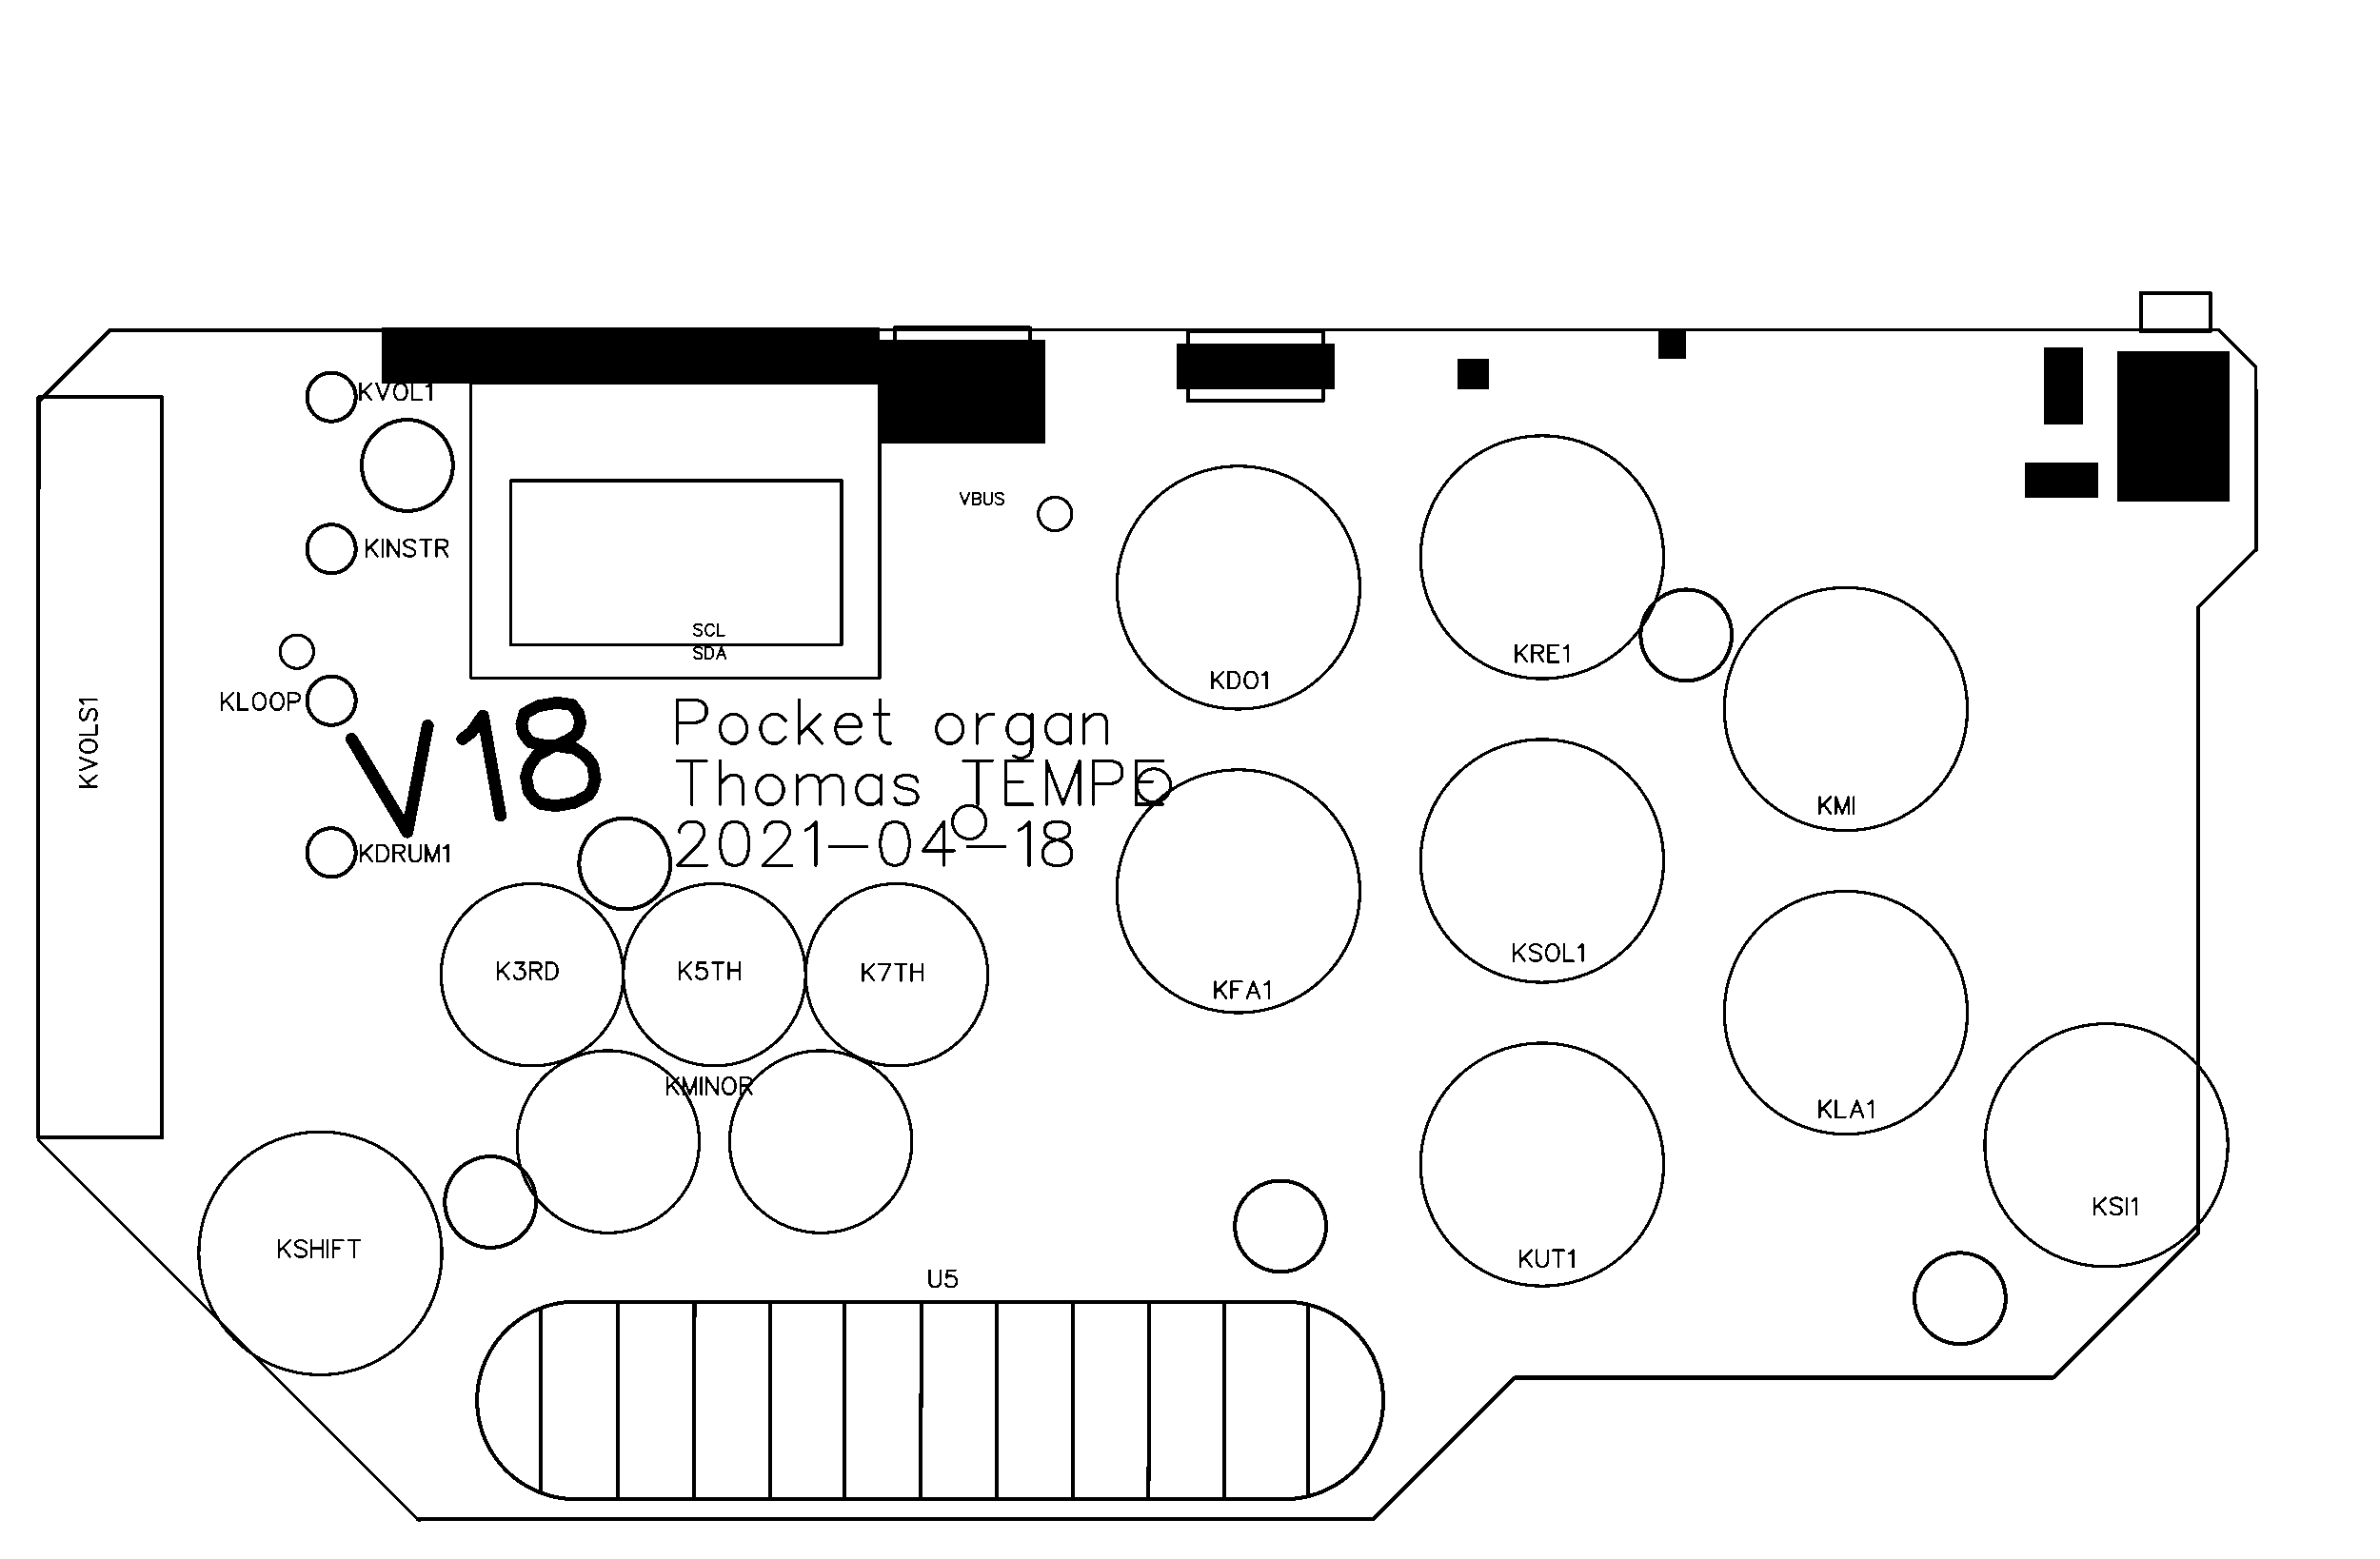 <svg xmlns="http://www.w3.org/2000/svg" xmlns:xlink="http://www.w3.org/1999/xlink" width="156.718mm" height="102.692mm" viewBox="3991.7 2842 617 404.3"><title></title><style type="text/css">
*[layerid="1"] {stroke:#000000;fill:#000000;}
*[layerid="2"] {stroke:#000000;fill:#000000;}
*[layerid="3"] {stroke:#000000;fill:#000000;}
*[layerid="4"] {stroke:#000000;fill:#000000;}
*[layerid="5"] {stroke:#000000;fill:#000000;}
*[layerid="6"] {stroke:#000000;fill:#000000;}
*[layerid="7"] {stroke:#000000;fill:#000000;}
*[layerid="8"] {stroke:#000000;fill:#000000;}
*[layerid="9"] {stroke:#000000;fill:#000000;}
*[layerid="10"] {stroke:#000000;fill:#000000;}
*[layerid="11"] {stroke:#000000;fill:#000000;}
*[layerid="12"] {stroke:#000000;fill:#000000;}
*[layerid="13"] {stroke:#000000;fill:#000000;}
*[layerid="14"] {stroke:#000000;fill:#000000;}
*[layerid="15"] {stroke:#000000;fill:#000000;}
*[layerid="19"] {stroke:#000000;fill:#000000;}
*[layerid="21"] {stroke:#000000;fill:#000000;}
*[layerid="22"] {stroke:#000000;fill:#000000;}
*[layerid="23"] {stroke:#000000;fill:#000000;}
*[layerid="24"] {stroke:#000000;fill:#000000;}
*[layerid="25"] {stroke:#000000;fill:#000000;}
*[layerid="26"] {stroke:#000000;fill:#000000;}
*[layerid="27"] {stroke:#000000;fill:#000000;}
*[layerid="28"] {stroke:#000000;fill:#000000;}
*[layerid="29"] {stroke:#000000;fill:#000000;}
*[layerid="30"] {stroke:#000000;fill:#000000;}
*[layerid="31"] {stroke:#000000;fill:#000000;}
*[layerid="32"] {stroke:#000000;fill:#000000;}
*[layerid="33"] {stroke:#000000;fill:#000000;}
*[layerid="34"] {stroke:#000000;fill:#000000;}
*[layerid="35"] {stroke:#000000;fill:#000000;}
*[layerid="36"] {stroke:#000000;fill:#000000;}
*[layerid="37"] {stroke:#000000;fill:#000000;}
*[layerid="38"] {stroke:#000000;fill:#000000;}
*[layerid="39"] {stroke:#000000;fill:#000000;}
*[layerid="40"] {stroke:#000000;fill:#000000;}
*[layerid="41"] {stroke:#000000;fill:#000000;}
*[layerid="42"] {stroke:#000000;fill:#000000;}
*[layerid="43"] {stroke:#000000;fill:#000000;}
*[layerid="44"] {stroke:#000000;fill:#000000;}
*[layerid="45"] {stroke:#000000;fill:#000000;}
*[layerid="46"] {stroke:#000000;fill:#000000;}
*[layerid="47"] {stroke:#000000;fill:#000000;}
*[layerid="48"] {stroke:#000000;fill:#000000;}
*[layerid="49"] {stroke:#000000;fill:#000000;}
*[layerid="50"] {stroke:#000000;fill:#000000;}
*[layerid="51"] {stroke:#000000;fill:#000000;}
*[layerid="52"] {stroke:#000000;fill:#000000;}
*[layerid="99"] {stroke:#000000;fill:#000000;}
*[layerid="100"] {stroke:#000000;fill:#000000;}
*[layerid="101"] {stroke:#000000;fill:#000000;}
*[layerid="Hole"] {stroke:#000000;fill:#000000;}
*[layerid="DRCError"] {stroke:#000000;fill:#000000;}
*[fill="none"] {fill: none;}
*[stroke="none"] {stroke: none;}
path, polyline, polygon, line {stroke-linecap:round;}
g[c_partid="part_pad"][layerid="1"] ellipse:not([c_etype="pad_outer"]) {fill:#000000;}
g[c_partid="part_pad"][layerid="1"] polygon:not([c_etype="pad_outer"]) {fill:#000000;}
g[c_partid="part_pad"][layerid="1"] polyline:not([c_etype="pad_outer"]) {stroke:#000000;}
g[c_partid="part_pad"][layerid="2"] ellipse:not([c_etype="pad_outer"]) {fill:#000000;}
g[c_partid="part_pad"][layerid="2"] polygon:not([c_etype="pad_outer"]) {fill:#000000;}
g[c_partid="part_pad"][layerid="2"] polyline:not([c_etype="pad_outer"]) {stroke:#000000;}
g[c_partid="part_pad"][layerid="11"] ellipse:not([c_etype="pad_outer"]) {fill:#000000;}
g[c_partid="part_pad"][layerid="11"] polygon:not([c_etype="pad_outer"]) {fill:#000000;}
g[c_partid="part_pad"][layerid="11"] polyline:not([c_etype="pad_outer"]) {stroke:#000000;}
g[c_partid="part_pad"][layerid="11"] circle {fill:#FFFFFF;}
g[c_partid="part_pad"][layerid="11"] > polyline:nth-of-type(2) {stroke:#FFFFFF;}
g[c_partid="part_pad"][layerid="11"][c_shape="ELLIPSE"]  polyline:nth-last-of-type(1) {stroke:#FFFFFF;}
g[c_partid="part_pad"][layerid="11"][c_shape="RECT"]  polyline:nth-last-of-type(1) {stroke:#FFFFFF;}
g[c_partid="part_pad"][layerid="11"][c_shape="POLYGON"]  polyline:nth-last-of-type(1) {stroke:#FFFFFF;}
g[c_partid="part_via"] > * + circle, #gCurParts g[c_partid="part_via"] > * + circle {fill:#FFFFFF;}
g[c_partid="part_pad"] > polygon[c_etype="pad_outer"], #gCurParts g[c_partid="part_pad"] > polygon[c_etype="pad_outer"] {stroke-linejoin: miter;stroke-miterlimit: 100;}
g[c_partid="part_hole"] > circle {fill: #FFFFFF;}path, polyline, polygon {stroke-linejoin:round;}
rect, circle, ellipse, polyline, line, polygon, path {shape-rendering:crispEdges;}
</style>
<rect x="3991.7" y="2842" width="617" height="404.3" fill="#FFFFFF" stroke="none"/><polyline points="4219.74 3017.794 4219.74 2941.416 4113.835 2941.416 4113.835 3017.794 4219.74 3017.794" stroke-width="0.799"  stroke-linecap="round" fill="none" layerid="3" net="S$2853" id="gge148864" locked="0" /><polyline points="4191 2932.36 4191 2941.416" stroke-width="0.799"  stroke-linecap="round" fill="none" layerid="3" net="" id="gge148865" locked="0" /><polyline points="4143.363 2941.416 4143.363 2932.36" stroke-width="0.799"  stroke-linecap="round" fill="none" layerid="3" net="S$2853" id="gge148866" locked="0" /><polyline points="4124.071 2966.612 4124.071 3009.132 4209.898 3009.132 4209.898 2966.612 4124.465 2966.612" stroke-width="0.799"  stroke-linecap="round" fill="none" layerid="3" net="S$2850" id="gge148867" locked="0" /><polyline points="4140.82 3230.736 4324.875 3230.736" stroke-width="1"  stroke-linecap="round" fill="none" layerid="3" net="" id="gge151957" locked="0" /><polyline points="4131.961 3228.767 4131.97 3181.188" stroke-width="1"  stroke-linecap="round" fill="none" layerid="3" net="" id="gge151958" locked="0" /><polyline points="4330.77 3229.988 4330.77 3180.288" stroke-width="1"  stroke-linecap="round" fill="none" layerid="3" net="" id="gge151959" locked="0" /><polyline points="4309.127 3230.736 4309.127 3179.555" stroke-width="1"  stroke-linecap="round" fill="none" layerid="3" net="" id="gge151960" locked="0" /><polyline points="4269.757 3230.736 4269.757 3179.555" stroke-width="1"  stroke-linecap="round" fill="none" layerid="3" net="" id="gge151961" locked="0" /><polyline points="4289.441 3230.736 4289.629 3179.555" stroke-width="1"  stroke-linecap="round" fill="none" layerid="3" net="" id="gge151962" locked="0" /><polyline points="4210.702 3230.736 4210.702 3179.555" stroke-width="1"  stroke-linecap="round" fill="none" layerid="3" net="" id="gge151963" locked="0" /><polyline points="4230.386 3230.736 4230.574 3179.555" stroke-width="1"  stroke-linecap="round" fill="none" layerid="3" net="" id="gge151964" locked="0" /><polyline points="4250.072 3230.736 4250.072 3179.555" stroke-width="1"  stroke-linecap="round" fill="none" layerid="3" net="" id="gge151965" locked="0" /><polyline points="4191.247 3230.736 4191.247 3179.555" stroke-width="1"  stroke-linecap="round" fill="none" layerid="3" net="" id="gge151966" locked="0" /><polyline points="4171.561 3230.736 4171.749 3179.555" stroke-width="1"  stroke-linecap="round" fill="none" layerid="3" net="" id="gge151967" locked="0" /><polyline points="4151.877 3230.736 4151.877 3179.555" stroke-width="1"  stroke-linecap="round" fill="none" layerid="3" net="" id="gge151968" locked="0" /><polyline points="4140.82 3179.555 4324.875 3179.555" stroke-width="1"  stroke-linecap="round" fill="none" layerid="3" net="" id="gge151969" locked="0" /><g c_partid="part_pcbtext" c_etype="" c_origin="4167.326,3035.398" c_rotation="0" c_mirror="0" id="gge188" locked="0" layerid="3" c_shapetype="group" ><path c_fontsize="11.811" c_fontfamily="" c_text="Pocket organ\nThomas TEMPE\n2021-04-18" d="M 4167.326 3023.479 L 4167.326 3034.749 M 4167.326 3023.479 L 4172.156 3023.479 L 4173.766 3024.019 L 4174.306 3024.55 L 4174.846 3025.63 L 4174.846 3027.24 L 4174.306 3028.309 L 4173.766 3028.849 L 4172.156 3029.39 L 4167.326 3029.39 M 4181.066 3027.24 L 4179.996 3027.78 L 4178.926 3028.849 L 4178.386 3030.459 L 4178.386 3031.53 L 4178.926 3033.14 L 4179.996 3034.22 L 4181.066 3034.749 L 4182.676 3034.749 L 4183.756 3034.22 L 4184.826 3033.14 L 4185.366 3031.53 L 4185.366 3030.459 L 4184.826 3028.849 L 4183.756 3027.78 L 4182.676 3027.24 L 4181.066 3027.24 M 4195.346 3028.849 L 4194.276 3027.78 L 4193.206 3027.24 L 4191.596 3027.24 L 4190.516 3027.78 L 4189.446 3028.849 L 4188.906 3030.459 L 4188.906 3031.53 L 4189.446 3033.14 L 4190.516 3034.22 L 4191.596 3034.749 L 4193.206 3034.749 L 4194.276 3034.22 L 4195.346 3033.14 M 4198.896 3023.479 L 4198.896 3034.749 M 4204.266 3027.24 L 4198.896 3032.61 M 4201.036 3030.459 L 4204.796 3034.749 M 4208.346 3030.459 L 4214.786 3030.459 L 4214.786 3029.39 L 4214.246 3028.309 L 4213.706 3027.78 L 4212.636 3027.24 L 4211.026 3027.24 L 4209.956 3027.78 L 4208.876 3028.849 L 4208.346 3030.459 L 4208.346 3031.53 L 4208.876 3033.14 L 4209.956 3034.22 L 4211.026 3034.749 L 4212.636 3034.749 L 4213.706 3034.22 L 4214.786 3033.14 M 4219.936 3023.479 L 4219.936 3032.61 L 4220.476 3034.22 L 4221.546 3034.749 L 4222.626 3034.749 M 4218.326 3027.24 L 4222.086 3027.24 M 4237.116 3027.24 L 4236.046 3027.78 L 4234.966 3028.849 L 4234.436 3030.459 L 4234.436 3031.53 L 4234.966 3033.14 L 4236.046 3034.22 L 4237.116 3034.749 L 4238.726 3034.749 L 4239.806 3034.22 L 4240.876 3033.14 L 4241.416 3031.53 L 4241.416 3030.459 L 4240.876 3028.849 L 4239.806 3027.78 L 4238.726 3027.24 L 4237.116 3027.24 M 4244.956 3027.24 L 4244.956 3034.749 M 4244.956 3030.459 L 4245.496 3028.849 L 4246.566 3027.78 L 4247.636 3027.24 L 4249.256 3027.24 M 4259.236 3027.24 L 4259.236 3035.829 L 4258.696 3037.439 L 4258.166 3037.979 L 4257.086 3038.51 L 4255.476 3038.51 L 4254.406 3037.979 M 4259.236 3028.849 L 4258.166 3027.78 L 4257.086 3027.24 L 4255.476 3027.24 L 4254.406 3027.78 L 4253.336 3028.849 L 4252.796 3030.459 L 4252.796 3031.53 L 4253.336 3033.14 L 4254.406 3034.22 L 4255.476 3034.749 L 4257.086 3034.749 L 4258.166 3034.22 L 4259.236 3033.14 M 4269.226 3027.24 L 4269.226 3034.749 M 4269.226 3028.849 L 4268.146 3027.78 L 4267.076 3027.24 L 4265.466 3027.24 L 4264.386 3027.78 L 4263.316 3028.849 L 4262.776 3030.459 L 4262.776 3031.53 L 4263.316 3033.14 L 4264.386 3034.22 L 4265.466 3034.749 L 4267.076 3034.749 L 4268.146 3034.22 L 4269.226 3033.14 M 4272.766 3027.24 L 4272.766 3034.749 M 4272.766 3029.39 L 4274.376 3027.78 L 4275.446 3027.24 L 4277.056 3027.24 L 4278.136 3027.78 L 4278.676 3029.39 L 4278.676 3034.749 M 4171.086 3039.289 L 4171.086 3050.57 M 4167.326 3039.289 L 4174.846 3039.289 M 4178.386 3039.289 L 4178.386 3050.57 M 4178.386 3045.2 L 4179.996 3043.59 L 4181.066 3043.05 L 4182.676 3043.05 L 4183.756 3043.59 L 4184.286 3045.2 L 4184.286 3050.57 M 4190.516 3043.05 L 4189.446 3043.59 L 4188.366 3044.66 L 4187.836 3046.269 L 4187.836 3047.34 L 4188.366 3048.959 L 4189.446 3050.03 L 4190.516 3050.57 L 4192.126 3050.57 L 4193.206 3050.03 L 4194.276 3048.959 L 4194.816 3047.34 L 4194.816 3046.269 L 4194.276 3044.66 L 4193.206 3043.59 L 4192.126 3043.05 L 4190.516 3043.05 M 4198.356 3043.05 L 4198.356 3050.57 M 4198.356 3045.2 L 4199.966 3043.59 L 4201.036 3043.05 L 4202.656 3043.05 L 4203.726 3043.59 L 4204.266 3045.2 L 4204.266 3050.57 M 4204.266 3045.2 L 4205.876 3043.59 L 4206.946 3043.05 L 4208.556 3043.05 L 4209.626 3043.59 L 4210.166 3045.2 L 4210.166 3050.57 M 4220.156 3043.05 L 4220.156 3050.57 M 4220.156 3044.66 L 4219.076 3043.59 L 4218.006 3043.05 L 4216.396 3043.05 L 4215.326 3043.59 L 4214.246 3044.66 L 4213.706 3046.269 L 4213.706 3047.34 L 4214.246 3048.959 L 4215.326 3050.03 L 4216.396 3050.57 L 4218.006 3050.57 L 4219.076 3050.03 L 4220.156 3048.959 M 4229.606 3044.66 L 4229.066 3043.59 L 4227.456 3043.05 L 4225.846 3043.05 L 4224.236 3043.59 L 4223.696 3044.66 L 4224.236 3045.729 L 4225.306 3046.269 L 4227.996 3046.809 L 4229.066 3047.34 L 4229.606 3048.419 L 4229.606 3048.959 L 4229.066 3050.03 L 4227.456 3050.57 L 4225.846 3050.57 L 4224.236 3050.03 L 4223.696 3048.959 M 4245.176 3039.289 L 4245.176 3050.57 M 4241.416 3039.289 L 4248.926 3039.289 M 4252.476 3039.289 L 4252.476 3050.57 M 4252.476 3039.289 L 4259.456 3039.289 M 4252.476 3044.66 L 4256.766 3044.66 M 4252.476 3050.57 L 4259.456 3050.57 M 4262.996 3039.289 L 4262.996 3050.57 M 4262.996 3039.289 L 4267.286 3050.57 M 4271.586 3039.289 L 4267.286 3050.57 M 4271.586 3039.289 L 4271.586 3050.57 M 4275.126 3039.289 L 4275.126 3050.57 M 4275.126 3039.289 L 4279.956 3039.289 L 4281.566 3039.829 L 4282.106 3040.369 L 4282.646 3041.439 L 4282.646 3043.05 L 4282.106 3044.119 L 4281.566 3044.66 L 4279.956 3045.2 L 4275.126 3045.2 M 4286.186 3039.289 L 4286.186 3050.57 M 4286.186 3039.289 L 4293.166 3039.289 M 4286.186 3044.66 L 4290.486 3044.66 M 4286.186 3050.57 L 4293.166 3050.57 M 4167.866 3057.789 L 4167.866 3057.249 L 4168.396 3056.18 L 4168.936 3055.64 L 4170.006 3055.099 L 4172.156 3055.099 L 4173.236 3055.64 L 4173.766 3056.18 L 4174.306 3057.249 L 4174.306 3058.32 L 4173.766 3059.399 L 4172.696 3061.01 L 4167.326 3066.38 L 4174.846 3066.38 M 4181.606 3055.099 L 4179.996 3055.64 L 4178.926 3057.249 L 4178.386 3059.93 L 4178.386 3061.539 L 4178.926 3064.229 L 4179.996 3065.84 L 4181.606 3066.38 L 4182.676 3066.38 L 4184.286 3065.84 L 4185.366 3064.229 L 4185.906 3061.539 L 4185.906 3059.93 L 4185.366 3057.249 L 4184.286 3055.64 L 4182.676 3055.099 L 4181.606 3055.099 M 4189.986 3057.789 L 4189.986 3057.249 L 4190.516 3056.18 L 4191.056 3055.64 L 4192.126 3055.099 L 4194.276 3055.099 L 4195.346 3055.64 L 4195.886 3056.18 L 4196.426 3057.249 L 4196.426 3058.32 L 4195.886 3059.399 L 4194.816 3061.01 L 4189.446 3066.38 L 4196.956 3066.38 M 4200.506 3057.249 L 4201.576 3056.709 L 4203.186 3055.099 L 4203.186 3066.38 M 4206.736 3061.539 L 4216.396 3061.539 M 4223.156 3055.099 L 4221.546 3055.64 L 4220.476 3057.249 L 4219.936 3059.93 L 4219.936 3061.539 L 4220.476 3064.229 L 4221.546 3065.84 L 4223.156 3066.38 L 4224.236 3066.38 L 4225.846 3065.84 L 4226.916 3064.229 L 4227.456 3061.539 L 4227.456 3059.93 L 4226.916 3057.249 L 4225.846 3055.64 L 4224.236 3055.099 L 4223.156 3055.099 M 4236.366 3055.099 L 4230.996 3062.619 L 4239.046 3062.619 M 4236.366 3055.099 L 4236.366 3066.38 M 4242.596 3061.539 L 4252.256 3061.539 M 4255.796 3057.249 L 4256.876 3056.709 L 4258.486 3055.099 L 4258.486 3066.38 M 4264.716 3055.099 L 4263.106 3055.64 L 4262.566 3056.709 L 4262.566 3057.789 L 4263.106 3058.86 L 4264.176 3059.399 L 4266.326 3059.93 L 4267.936 3060.47 L 4269.006 3061.539 L 4269.546 3062.619 L 4269.546 3064.229 L 4269.006 3065.3 L 4268.466 3065.84 L 4266.856 3066.38 L 4264.716 3066.38 L 4263.106 3065.84 L 4262.566 3065.3 L 4262.026 3064.229 L 4262.026 3062.619 L 4262.566 3061.539 L 4263.636 3060.47 L 4265.246 3059.93 L 4267.396 3059.399 L 4268.466 3058.86 L 4269.006 3057.789 L 4269.006 3056.709 L 4268.466 3055.64 L 4266.856 3055.099 L 4264.716 3055.099" fill="none"  stroke-width="0.787"  /></g><g c_partid="part_pcbtext" c_etype="pinpart" c_origin="4087.67,3060.988" c_rotation="10" c_mirror="0" id="gge71485" locked="0" layerid="3" c_shapetype="group" ><path c_fontsize="27.559" c_fontfamily="" c_text="V18" d="M 4082.841 3033.602L4097.276 3057.763 M 4102.577 3030.123L4097.276 3057.763 M 4111.591 3033.62L4113.846 3031.954 L4116.886 3027.599 L4121.453 3053.5 M 4131.205 3025.075L4127.719 3026.959 L4126.914 3029.649 L4127.348 3032.111 L4129.025 3034.364 L4131.704 3035.161 L4136.855 3035.522 L4140.777 3036.11 L4143.683 3038.136 L4145.35 3040.391 L4146.001 3044.084 L4145.206 3046.773 L4144.182 3048.223 L4140.706 3050.105 L4135.772 3050.975 L4131.852 3050.397 L4130.394 3049.385 L4128.727 3047.13 L4128.076 3043.437 L4128.871 3040.748 L4130.909 3037.85 L4134.393 3035.956 L4139.11 3033.855 L4141.355 3032.19 L4142.16 3029.499 L4141.726 3027.037 L4140.049 3024.785 L4136.139 3024.205 L4131.205 3025.075 " fill="none"  stroke-width="3.15"  /></g><g c_partid="part_pcbtext" c_etype="pinpart" c_origin="4240.67,2972.988" c_rotation="0" c_mirror="0" id="gge154699" locked="0" layerid="3" c_shapetype="group" ><path c_fontsize="3.15" c_fontfamily="" c_text="VBUS" d="M 4240.671 2969.806 L 4241.811 2972.816 M 4242.961 2969.806 L 4241.811 2972.816 M 4243.901 2969.806 L 4243.901 2972.816 M 4243.901 2969.806 L 4245.191 2969.806 L 4245.621 2969.956 L 4245.771 2970.096 L 4245.911 2970.386 L 4245.911 2970.666 L 4245.771 2970.956 L 4245.621 2971.096 L 4245.191 2971.246 M 4243.901 2971.246 L 4245.191 2971.246 L 4245.621 2971.386 L 4245.771 2971.526 L 4245.911 2971.816 L 4245.911 2972.246 L 4245.771 2972.526 L 4245.621 2972.676 L 4245.191 2972.816 L 4243.901 2972.816 M 4246.851 2969.806 L 4246.851 2971.956 L 4247.001 2972.386 L 4247.281 2972.676 L 4247.711 2972.816 L 4248.001 2972.816 L 4248.431 2972.676 L 4248.711 2972.386 L 4248.861 2971.956 L 4248.861 2969.806 M 4251.811 2970.236 L 4251.521 2969.956 L 4251.091 2969.806 L 4250.521 2969.806 L 4250.091 2969.956 L 4249.801 2970.236 L 4249.801 2970.526 L 4249.951 2970.816 L 4250.091 2970.956 L 4250.381 2971.096 L 4251.231 2971.386 L 4251.521 2971.526 L 4251.661 2971.666 L 4251.811 2971.956 L 4251.811 2972.386 L 4251.521 2972.676 L 4251.091 2972.816 L 4250.521 2972.816 L 4250.091 2972.676 L 4249.801 2972.386" fill="none"  stroke-width="0.5"  /></g><g c_partid="part_pcbtext" c_etype="pinpart" c_origin="4171.67,3006.988" c_rotation="0" c_mirror="0" id="gge154703" locked="0" layerid="3" c_shapetype="group" ><path c_fontsize="3.15" c_fontfamily="" c_text="SCL" d="M 4173.67 3004.235 L 4173.39 3003.955 L 4172.96 3003.815 L 4172.39 3003.815 L 4171.96 3003.955 L 4171.67 3004.235 L 4171.67 3004.525 L 4171.81 3004.815 L 4171.96 3004.955 L 4172.24 3005.095 L 4173.1 3005.385 L 4173.39 3005.525 L 4173.53 3005.675 L 4173.67 3005.955 L 4173.67 3006.385 L 4173.39 3006.675 L 4172.96 3006.815 L 4172.39 3006.815 L 4171.96 3006.675 L 4171.67 3006.385 M 4176.77 3004.525 L 4176.62 3004.235 L 4176.34 3003.955 L 4176.05 3003.815 L 4175.48 3003.815 L 4175.19 3003.955 L 4174.91 3004.235 L 4174.76 3004.525 L 4174.62 3004.955 L 4174.62 3005.675 L 4174.76 3006.105 L 4174.91 3006.385 L 4175.19 3006.675 L 4175.48 3006.815 L 4176.05 3006.815 L 4176.34 3006.675 L 4176.62 3006.385 L 4176.77 3006.105 M 4177.71 3003.815 L 4177.71 3006.815 M 4177.71 3006.815 L 4179.43 3006.815" fill="none"  stroke-width="0.5"  /></g><g c_partid="part_pcbtext" c_etype="pinpart" c_origin="4171.67,3012.988" c_rotation="0" c_mirror="0" id="gge154707" locked="0" layerid="3" c_shapetype="group" ><path c_fontsize="3.15" c_fontfamily="" c_text="SDA" d="M 4173.676 3010.238 L 4173.386 3009.958 L 4172.956 3009.808 L 4172.386 3009.808 L 4171.956 3009.958 L 4171.666 3010.238 L 4171.666 3010.528 L 4171.816 3010.808 L 4171.956 3010.958 L 4172.246 3011.098 L 4173.106 3011.388 L 4173.386 3011.528 L 4173.536 3011.668 L 4173.676 3011.958 L 4173.676 3012.388 L 4173.386 3012.678 L 4172.956 3012.818 L 4172.386 3012.818 L 4171.956 3012.678 L 4171.666 3012.388 M 4174.616 3009.808 L 4174.616 3012.818 M 4174.616 3009.808 L 4175.626 3009.808 L 4176.056 3009.958 L 4176.336 3010.238 L 4176.476 3010.528 L 4176.626 3010.958 L 4176.626 3011.668 L 4176.476 3012.098 L 4176.336 3012.388 L 4176.056 3012.678 L 4175.626 3012.818 L 4174.616 3012.818 M 4178.716 3009.808 L 4177.566 3012.818 M 4178.716 3009.808 L 4179.856 3012.818 M 4177.996 3011.818 L 4179.426 3011.818" fill="none"  stroke-width="0.5"  /></g><g c_partid="part_pcbtext" c_etype="" c_origin="4391.788,3115.187" c_rotation="0" c_mirror="0" id="gge121244" locked="0" layerid="3" c_shapetype="group" display="none"><path c_fontsize="4.5" c_fontfamily="" c_text="CAPACITIVE_PAD" d="M 4394.86 3111.67L4394.65 3111.26 L4394.24 3110.85 L4393.83 3110.65 L4393.02 3110.65 L4392.61 3110.85 L4392.2 3111.26 L4391.99 3111.67 L4391.79 3112.28 L4391.79 3113.31 L4391.99 3113.92 L4392.2 3114.33 L4392.61 3114.74 L4393.02 3114.94 L4393.83 3114.94 L4394.24 3114.74 L4394.65 3114.33 L4394.86 3113.92 M 4397.84 3110.65L4396.21 3114.94 M 4397.84 3110.65L4399.48 3114.94 M 4396.82 3113.51L4398.87 3113.51 M 4400.83 3110.65L4400.83 3114.94 M 4400.83 3110.65L4402.67 3110.65 L4403.28 3110.85 L4403.49 3111.06 L4403.69 3111.46 L4403.69 3112.08 L4403.49 3112.49 L4403.28 3112.69 L4402.67 3112.9 L4400.83 3112.9 M 4406.68 3110.65L4405.04 3114.94 M 4406.68 3110.65L4408.32 3114.94 M 4405.66 3113.51L4407.7 3113.51 M 4412.73 3111.67L4412.53 3111.26 L4412.12 3110.85 L4411.71 3110.65 L4410.89 3110.65 L4410.48 3110.85 L4410.07 3111.26 L4409.87 3111.67 L4409.67 3112.28 L4409.67 3113.31 L4409.87 3113.92 L4410.07 3114.33 L4410.48 3114.74 L4410.89 3114.94 L4411.71 3114.94 L4412.12 3114.74 L4412.53 3114.33 L4412.73 3113.92 M 4414.08 3110.65L4414.08 3114.94 M 4416.87 3110.65L4416.87 3114.94 M 4415.43 3110.65L4418.3 3110.65 M 4419.65 3110.65L4419.65 3114.94 M 4421 3110.65L4422.63 3114.94 M 4424.27 3110.65L4422.63 3114.94 M 4425.62 3110.65L4425.62 3114.94 M 4425.62 3110.65L4428.28 3110.65 M 4425.62 3112.69L4427.26 3112.69 M 4425.62 3114.94L4428.28 3114.94 M 4429.63 3116.37L4433.31 3116.37 M 4434.66 3110.65L4434.66 3114.94 M 4434.66 3110.65L4436.5 3110.65 L4437.12 3110.85 L4437.32 3111.06 L4437.52 3111.46 L4437.52 3112.08 L4437.32 3112.49 L4437.12 3112.69 L4436.5 3112.9 L4434.66 3112.9 M 4440.51 3110.65L4438.87 3114.94 M 4440.51 3110.65L4442.15 3114.94 M 4439.49 3113.51L4441.53 3113.51 M 4443.5 3110.65L4443.5 3114.94 M 4443.5 3110.65L4444.93 3110.65 L4445.54 3110.85 L4445.95 3111.26 L4446.16 3111.67 L4446.36 3112.28 L4446.36 3113.31 L4446.16 3113.92 L4445.95 3114.33 L4445.54 3114.74 L4444.93 3114.94 L4443.5 3114.94 " fill="none"  stroke-width="0.6" c_note="note_name" /></g><g c_partid="part_pcbtext" c_etype="" c_origin="4385.882,3170.747" c_rotation="0" c_mirror="0" id="gge121246" locked="0" layerid="3" c_shapetype="group" ><path c_fontsize="4.5" c_fontfamily="" c_text="KUT1" d="M 4385.88 3166.21L4385.88 3170.5 M 4388.75 3166.21L4385.88 3169.07 M 4386.9 3168.05L4388.75 3170.5 M 4390.1 3166.21L4390.1 3169.27 L4390.3 3169.89 L4390.71 3170.3 L4391.32 3170.5 L4391.73 3170.5 L4392.35 3170.3 L4392.75 3169.89 L4392.96 3169.27 L4392.96 3166.21 M 4395.74 3166.21L4395.74 3170.5 M 4394.31 3166.21L4397.17 3166.21 M 4398.52 3167.02L4398.93 3166.82 L4399.55 3166.21 L4399.55 3170.5 " fill="none"  stroke-width="0.6" c_note="note_pre" /></g><g c_partid="part_pcbtext" c_etype="" c_origin="4537.674,3110.983" c_rotation="0" c_mirror="0" id="gge121222" locked="0" layerid="3" c_shapetype="group" display="none"><path c_fontsize="4.5" c_fontfamily="" c_text="CAPACITIVE_PAD" d="M 4540.74 3107.468 L 4540.54 3107.058 L 4540.13 3106.648 L 4539.72 3106.438 L 4538.9 3106.438 L 4538.49 3106.648 L 4538.08 3107.058 L 4537.88 3107.468 L 4537.67 3108.078 L 4537.67 3109.098 L 4537.88 3109.718 L 4538.08 3110.128 L 4538.49 3110.538 L 4538.9 3110.738 L 4539.72 3110.738 L 4540.13 3110.538 L 4540.54 3110.128 L 4540.74 3109.718 M 4543.73 3106.438 L 4542.09 3110.738 M 4543.73 3106.438 L 4545.36 3110.738 M 4542.71 3109.308 L 4544.75 3109.308 M 4546.71 3106.438 L 4546.71 3110.738 M 4546.71 3106.438 L 4548.56 3106.438 L 4549.17 3106.648 L 4549.37 3106.848 L 4549.58 3107.258 L 4549.58 3107.878 L 4549.37 3108.288 L 4549.17 3108.488 L 4548.56 3108.688 L 4546.71 3108.688 M 4552.56 3106.438 L 4550.93 3110.738 M 4552.56 3106.438 L 4554.2 3110.738 M 4551.54 3109.308 L 4553.59 3109.308 M 4558.62 3107.468 L 4558.41 3107.058 L 4558.01 3106.648 L 4557.6 3106.438 L 4556.78 3106.438 L 4556.37 3106.648 L 4555.96 3107.058 L 4555.76 3107.468 L 4555.55 3108.078 L 4555.55 3109.098 L 4555.76 3109.718 L 4555.96 3110.128 L 4556.37 3110.538 L 4556.78 3110.738 L 4557.6 3110.738 L 4558.01 3110.538 L 4558.41 3110.128 L 4558.62 3109.718 M 4559.97 3106.438 L 4559.97 3110.738 M 4562.75 3106.438 L 4562.75 3110.738 M 4561.32 3106.438 L 4564.18 3106.438 M 4565.53 3106.438 L 4565.53 3110.738 M 4566.88 3106.438 L 4568.52 3110.738 M 4570.16 3106.438 L 4568.52 3110.738 M 4571.51 3106.438 L 4571.51 3110.738 M 4571.51 3106.438 L 4574.16 3106.438 M 4571.51 3108.488 L 4573.14 3108.488 M 4571.51 3110.738 L 4574.16 3110.738 M 4575.51 3112.168 L 4579.2 3112.168 M 4580.55 3106.438 L 4580.55 3110.738 M 4580.55 3106.438 L 4582.39 3106.438 L 4583 3106.648 L 4583.21 3106.848 L 4583.41 3107.258 L 4583.41 3107.878 L 4583.21 3108.288 L 4583 3108.488 L 4582.39 3108.688 L 4580.55 3108.688 M 4586.4 3106.438 L 4584.76 3110.738 M 4586.4 3106.438 L 4588.03 3110.738 M 4585.37 3109.308 L 4587.42 3109.308 M 4589.38 3106.438 L 4589.38 3110.738 M 4589.38 3106.438 L 4590.81 3106.438 L 4591.43 3106.648 L 4591.84 3107.058 L 4592.04 3107.468 L 4592.25 3108.078 L 4592.25 3109.098 L 4592.04 3109.718 L 4591.84 3110.128 L 4591.43 3110.538 L 4590.81 3110.738 L 4589.38 3110.738" fill="none"  stroke-width="0.6" c_note="note_name" /></g><g c_partid="part_pcbtext" c_etype="" c_origin="4534.663,3157.18" c_rotation="0" c_mirror="0" id="gge121224" locked="0" layerid="3" c_shapetype="group" ><path c_fontsize="4.5" c_fontfamily="" c_text="KSI1" d="M 4534.66 3152.639 L 4534.66 3156.939 M 4537.53 3152.639 L 4534.66 3155.499 M 4535.69 3154.479 L 4537.53 3156.939 M 4541.74 3153.249 L 4541.33 3152.839 L 4540.72 3152.639 L 4539.9 3152.639 L 4539.29 3152.839 L 4538.88 3153.249 L 4538.88 3153.659 L 4539.08 3154.069 L 4539.29 3154.279 L 4539.69 3154.479 L 4540.92 3154.889 L 4541.33 3155.089 L 4541.54 3155.299 L 4541.74 3155.709 L 4541.74 3156.319 L 4541.33 3156.729 L 4540.72 3156.939 L 4539.9 3156.939 L 4539.29 3156.729 L 4538.88 3156.319 M 4543.09 3152.639 L 4543.09 3156.939 M 4544.44 3153.459 L 4544.85 3153.249 L 4545.46 3152.639 L 4545.46 3156.939" fill="none"  stroke-width="0.6" c_note="note_pre" /></g><g c_partid="part_pcbtext" c_etype="" c_origin="4312.654,2966.172" c_rotation="0" c_mirror="0" id="gge121072" locked="0" layerid="3" c_shapetype="group" display="none"><path c_fontsize="4.5" c_fontfamily="" c_text="CAPACITIVE_PAD" d="M 4315.72 2962.65L4315.52 2962.24 L4315.11 2961.84 L4314.7 2961.63 L4313.88 2961.63 L4313.47 2961.84 L4313.06 2962.24 L4312.86 2962.65 L4312.65 2963.27 L4312.65 2964.29 L4312.86 2964.9 L4313.06 2965.31 L4313.47 2965.72 L4313.88 2965.93 L4314.7 2965.93 L4315.11 2965.72 L4315.52 2965.31 L4315.72 2964.9 M 4318.71 2961.63L4317.07 2965.93 M 4318.71 2961.63L4320.34 2965.93 M 4317.69 2964.49L4319.73 2964.49 M 4321.69 2961.63L4321.69 2965.93 M 4321.69 2961.63L4323.54 2961.63 L4324.15 2961.84 L4324.35 2962.04 L4324.56 2962.45 L4324.56 2963.06 L4324.35 2963.47 L4324.15 2963.68 L4323.54 2963.88 L4321.69 2963.88 M 4327.54 2961.63L4325.91 2965.93 M 4327.54 2961.63L4329.18 2965.93 M 4326.52 2964.49L4328.57 2964.49 M 4333.6 2962.65L4333.39 2962.24 L4332.99 2961.84 L4332.58 2961.63 L4331.76 2961.63 L4331.35 2961.84 L4330.94 2962.24 L4330.74 2962.65 L4330.53 2963.27 L4330.53 2964.29 L4330.74 2964.9 L4330.94 2965.31 L4331.35 2965.72 L4331.76 2965.93 L4332.58 2965.93 L4332.99 2965.72 L4333.39 2965.31 L4333.6 2964.9 M 4334.95 2961.63L4334.95 2965.93 M 4337.73 2961.63L4337.73 2965.93 M 4336.3 2961.63L4339.16 2961.63 M 4340.51 2961.63L4340.51 2965.93 M 4341.86 2961.63L4343.5 2965.93 M 4345.14 2961.63L4343.5 2965.93 M 4346.49 2961.63L4346.49 2965.93 M 4346.49 2961.63L4349.14 2961.63 M 4346.49 2963.68L4348.12 2963.68 M 4346.49 2965.93L4349.14 2965.93 M 4350.49 2967.36L4354.18 2967.36 M 4355.53 2961.63L4355.53 2965.93 M 4355.53 2961.63L4357.37 2961.63 L4357.98 2961.84 L4358.19 2962.04 L4358.39 2962.45 L4358.39 2963.06 L4358.19 2963.47 L4357.98 2963.68 L4357.37 2963.88 L4355.53 2963.88 M 4361.38 2961.63L4359.74 2965.93 M 4361.38 2961.63L4363.01 2965.93 M 4360.35 2964.49L4362.4 2964.49 M 4364.36 2961.63L4364.36 2965.93 M 4364.36 2961.63L4365.79 2961.63 L4366.41 2961.84 L4366.82 2962.24 L4367.02 2962.65 L4367.23 2963.27 L4367.23 2964.29 L4367.02 2964.9 L4366.82 2965.31 L4366.41 2965.72 L4365.79 2965.93 L4364.36 2965.93 " fill="none"  stroke-width="0.6" c_note="note_name" /></g><g c_partid="part_pcbtext" c_etype="" c_origin="4305.961,3020.747" c_rotation="0" c_mirror="0" id="gge121074" locked="0" layerid="3" c_shapetype="group" ><path c_fontsize="4.5" c_fontfamily="" c_text="KDO1" d="M 4305.96 3016.21L4305.96 3020.5 M 4308.82 3016.21L4305.96 3019.07 M 4306.98 3018.05L4308.82 3020.5 M 4310.17 3016.21L4310.17 3020.5 M 4310.17 3016.21L4311.61 3016.21 L4312.22 3016.41 L4312.63 3016.82 L4312.83 3017.23 L4313.04 3017.84 L4313.04 3018.87 L4312.83 3019.48 L4312.63 3019.89 L4312.22 3020.3 L4311.61 3020.5 L4310.17 3020.5 M 4315.62 3016.21L4315.21 3016.41 L4314.8 3016.82 L4314.59 3017.23 L4314.39 3017.84 L4314.39 3018.87 L4314.59 3019.48 L4314.8 3019.89 L4315.21 3020.3 L4315.62 3020.5 L4316.43 3020.5 L4316.84 3020.3 L4317.25 3019.89 L4317.46 3019.48 L4317.66 3018.87 L4317.66 3017.84 L4317.46 3017.23 L4317.25 3016.82 L4316.84 3016.41 L4316.43 3016.21 L4315.62 3016.21 M 4319.01 3017.02L4319.42 3016.82 L4320.03 3016.21 L4320.03 3020.5 " fill="none"  stroke-width="0.6" c_note="note_pre" /></g><g c_partid="part_pcbtext" c_etype="" c_origin="4312.457,3045.306" c_rotation="0" c_mirror="0" id="gge121100" locked="0" layerid="3" c_shapetype="group" display="none"><path c_fontsize="4.5" c_fontfamily="" c_text="CAPACITIVE_PAD" d="M 4315.53 3041.79L4315.32 3041.38 L4314.91 3040.97 L4314.5 3040.77 L4313.68 3040.77 L4313.28 3040.97 L4312.87 3041.38 L4312.66 3041.79 L4312.46 3042.4 L4312.46 3043.42 L4312.66 3044.04 L4312.87 3044.45 L4313.28 3044.86 L4313.68 3045.06 L4314.5 3045.06 L4314.91 3044.86 L4315.32 3044.45 L4315.53 3044.04 M 4318.51 3040.77L4316.88 3045.06 M 4318.51 3040.77L4320.15 3045.06 M 4317.49 3043.63L4319.53 3043.63 M 4321.5 3040.77L4321.5 3045.06 M 4321.5 3040.77L4323.34 3040.77 L4323.95 3040.97 L4324.16 3041.17 L4324.36 3041.58 L4324.36 3042.2 L4324.16 3042.61 L4323.95 3042.81 L4323.34 3043.02 L4321.5 3043.02 M 4327.35 3040.77L4325.71 3045.06 M 4327.35 3040.77L4328.98 3045.06 M 4326.33 3043.63L4328.37 3043.63 M 4333.4 3041.79L4333.2 3041.38 L4332.79 3040.97 L4332.38 3040.77 L4331.56 3040.77 L4331.15 3040.97 L4330.74 3041.38 L4330.54 3041.79 L4330.33 3042.4 L4330.33 3043.42 L4330.54 3044.04 L4330.74 3044.45 L4331.15 3044.86 L4331.56 3045.06 L4332.38 3045.06 L4332.79 3044.86 L4333.2 3044.45 L4333.4 3044.04 M 4334.75 3040.77L4334.75 3045.06 M 4337.53 3040.77L4337.53 3045.06 M 4336.1 3040.77L4338.97 3040.77 M 4340.32 3040.77L4340.32 3045.06 M 4341.67 3040.77L4343.3 3045.06 M 4344.94 3040.77L4343.3 3045.06 M 4346.29 3040.77L4346.29 3045.06 M 4346.29 3040.77L4348.95 3040.77 M 4346.29 3042.81L4347.93 3042.81 M 4346.29 3045.06L4348.95 3045.06 M 4350.3 3046.49L4353.98 3046.49 M 4355.33 3040.77L4355.33 3045.06 M 4355.33 3040.77L4357.17 3040.77 L4357.78 3040.97 L4357.99 3041.17 L4358.19 3041.58 L4358.19 3042.2 L4357.99 3042.61 L4357.78 3042.81 L4357.17 3043.02 L4355.33 3043.02 M 4361.18 3040.77L4359.54 3045.06 M 4361.18 3040.77L4362.82 3045.06 M 4360.16 3043.63L4362.2 3043.63 M 4364.17 3040.77L4364.17 3045.06 M 4364.17 3040.77L4365.6 3040.77 L4366.21 3040.97 L4366.62 3041.38 L4366.83 3041.79 L4367.03 3042.4 L4367.03 3043.42 L4366.83 3044.04 L4366.62 3044.45 L4366.21 3044.86 L4365.6 3045.06 L4364.17 3045.06 " fill="none"  stroke-width="0.6" c_note="note_name" /></g><g c_partid="part_pcbtext" c_etype="" c_origin="4306.749,3101.062" c_rotation="0" c_mirror="0" id="gge121102" locked="0" layerid="3" c_shapetype="group" ><path c_fontsize="4.5" c_fontfamily="" c_text="KFA1" d="M 4306.75 3096.52L4306.75 3100.82 M 4309.61 3096.52L4306.75 3099.38 M 4307.77 3098.36L4309.61 3100.82 M 4310.96 3096.52L4310.96 3100.82 M 4310.96 3096.52L4313.62 3096.52 M 4310.96 3098.57L4312.6 3098.57 M 4316.61 3096.52L4314.97 3100.82 M 4316.61 3096.52L4318.24 3100.82 M 4315.59 3099.38L4317.63 3099.38 M 4319.59 3097.34L4320 3097.13 L4320.62 3096.52 L4320.62 3100.82 " fill="none"  stroke-width="0.6" c_note="note_pre" /></g><g c_partid="part_pcbtext" c_etype="" c_origin="4470.725,3076.802" c_rotation="0" c_mirror="0" id="gge121128" locked="0" layerid="3" c_shapetype="group" display="none"><path c_fontsize="4.5" c_fontfamily="" c_text="CAPACITIVE_PAD" d="M 4473.79 3073.28L4473.59 3072.87 L4473.18 3072.47 L4472.77 3072.26 L4471.95 3072.26 L4471.54 3072.47 L4471.13 3072.87 L4470.93 3073.28 L4470.73 3073.9 L4470.73 3074.92 L4470.93 3075.53 L4471.13 3075.94 L4471.54 3076.35 L4471.95 3076.56 L4472.77 3076.56 L4473.18 3076.35 L4473.59 3075.94 L4473.79 3075.53 M 4476.78 3072.26L4475.14 3076.56 M 4476.78 3072.26L4478.42 3076.56 M 4475.76 3075.12L4477.8 3075.12 M 4479.77 3072.26L4479.77 3076.56 M 4479.77 3072.26L4481.61 3072.26 L4482.22 3072.47 L4482.43 3072.67 L4482.63 3073.08 L4482.63 3073.69 L4482.43 3074.1 L4482.22 3074.31 L4481.61 3074.51 L4479.77 3074.51 M 4485.62 3072.26L4483.98 3076.56 M 4485.62 3072.26L4487.25 3076.56 M 4484.59 3075.12L4486.64 3075.12 M 4491.67 3073.28L4491.47 3072.87 L4491.06 3072.47 L4490.65 3072.26 L4489.83 3072.26 L4489.42 3072.47 L4489.01 3072.87 L4488.81 3073.28 L4488.6 3073.9 L4488.6 3074.92 L4488.81 3075.53 L4489.01 3075.94 L4489.42 3076.35 L4489.83 3076.56 L4490.65 3076.56 L4491.06 3076.35 L4491.47 3075.94 L4491.67 3075.53 M 4493.02 3072.26L4493.02 3076.56 M 4495.8 3072.26L4495.8 3076.56 M 4494.37 3072.26L4497.23 3072.26 M 4498.58 3072.26L4498.58 3076.56 M 4499.93 3072.26L4501.57 3076.56 M 4503.21 3072.26L4501.57 3076.56 M 4504.56 3072.26L4504.56 3076.56 M 4504.56 3072.26L4507.22 3072.26 M 4504.56 3074.31L4506.19 3074.31 M 4504.56 3076.56L4507.22 3076.56 M 4508.57 3077.99L4512.25 3077.99 M 4513.6 3072.26L4513.6 3076.56 M 4513.6 3072.26L4515.44 3072.26 L4516.05 3072.47 L4516.26 3072.67 L4516.46 3073.08 L4516.46 3073.69 L4516.26 3074.1 L4516.05 3074.31 L4515.44 3074.51 L4513.6 3074.51 M 4519.45 3072.26L4517.81 3076.56 M 4519.45 3072.26L4521.08 3076.56 M 4518.43 3075.12L4520.47 3075.12 M 4522.43 3072.26L4522.43 3076.56 M 4522.43 3072.26L4523.87 3072.26 L4524.48 3072.47 L4524.89 3072.87 L4525.09 3073.28 L4525.3 3073.9 L4525.3 3074.92 L4525.09 3075.53 L4524.89 3075.94 L4524.48 3076.35 L4523.87 3076.56 L4522.43 3076.56 " fill="none"  stroke-width="0.6" c_note="note_name" /></g><g c_partid="part_pcbtext" c_etype="" c_origin="4463.442,3131.967" c_rotation="0" c_mirror="0" id="gge121130" locked="0" layerid="3" c_shapetype="group" ><path c_fontsize="4.5" c_fontfamily="" c_text="KLA1" d="M 4463.44 3127.43L4463.44 3131.72 M 4466.31 3127.43L4463.44 3130.29 M 4464.46 3129.27L4466.31 3131.72 M 4467.66 3127.43L4467.66 3131.72 M 4467.66 3131.72L4470.11 3131.72 M 4473.1 3127.43L4471.46 3131.72 M 4473.1 3127.43L4474.73 3131.72 M 4472.07 3130.29L4474.12 3130.29 M 4476.08 3128.24L4476.49 3128.04 L4477.11 3127.43 L4477.11 3131.72 " fill="none"  stroke-width="0.6" c_note="note_pre" /></g><g c_partid="part_pcbtext" c_etype="" c_origin="4391.198,2958.298" c_rotation="0" c_mirror="0" id="gge121178" locked="0" layerid="3" c_shapetype="group" display="none"><path c_fontsize="4.5" c_fontfamily="" c_text="CAPACITIVE_PAD" d="M 4394.27 2954.78L4394.06 2954.37 L4393.65 2953.96 L4393.24 2953.76 L4392.43 2953.76 L4392.02 2953.96 L4391.61 2954.37 L4391.4 2954.78 L4391.2 2955.39 L4391.2 2956.42 L4391.4 2957.03 L4391.61 2957.44 L4392.02 2957.85 L4392.43 2958.05 L4393.24 2958.05 L4393.65 2957.85 L4394.06 2957.44 L4394.27 2957.03 M 4397.25 2953.76L4395.62 2958.05 M 4397.25 2953.76L4398.89 2958.05 M 4396.23 2956.62L4398.28 2956.62 M 4400.24 2953.76L4400.24 2958.05 M 4400.24 2953.76L4402.08 2953.76 L4402.69 2953.96 L4402.9 2954.17 L4403.1 2954.58 L4403.1 2955.19 L4402.9 2955.6 L4402.69 2955.8 L4402.08 2956.01 L4400.24 2956.01 M 4406.09 2953.76L4404.45 2958.05 M 4406.09 2953.76L4407.73 2958.05 M 4405.07 2956.62L4407.11 2956.62 M 4412.14 2954.78L4411.94 2954.37 L4411.53 2953.96 L4411.12 2953.76 L4410.3 2953.76 L4409.89 2953.96 L4409.48 2954.37 L4409.28 2954.78 L4409.08 2955.39 L4409.08 2956.42 L4409.28 2957.03 L4409.48 2957.44 L4409.89 2957.85 L4410.3 2958.05 L4411.12 2958.05 L4411.53 2957.85 L4411.94 2957.44 L4412.14 2957.03 M 4413.49 2953.76L4413.49 2958.05 M 4416.28 2953.76L4416.28 2958.05 M 4414.84 2953.76L4417.71 2953.76 M 4419.06 2953.76L4419.06 2958.05 M 4420.41 2953.76L4422.04 2958.05 M 4423.68 2953.76L4422.04 2958.05 M 4425.03 2953.76L4425.03 2958.05 M 4425.03 2953.76L4427.69 2953.76 M 4425.03 2955.8L4426.67 2955.8 M 4425.03 2958.05L4427.69 2958.05 M 4429.04 2959.48L4432.72 2959.48 M 4434.07 2953.76L4434.07 2958.05 M 4434.07 2953.76L4435.91 2953.76 L4436.53 2953.96 L4436.73 2954.17 L4436.93 2954.58 L4436.93 2955.19 L4436.73 2955.6 L4436.53 2955.8 L4435.91 2956.01 L4434.07 2956.01 M 4439.92 2953.76L4438.28 2958.05 M 4439.92 2953.76L4441.56 2958.05 M 4438.9 2956.62L4440.94 2956.62 M 4442.91 2953.76L4442.91 2958.05 M 4442.91 2953.76L4444.34 2953.76 L4444.95 2953.96 L4445.36 2954.37 L4445.57 2954.78 L4445.77 2955.39 L4445.77 2956.42 L4445.57 2957.03 L4445.36 2957.44 L4444.95 2957.85 L4444.34 2958.05 L4442.91 2958.05 " fill="none"  stroke-width="0.6" c_note="note_name" /></g><g c_partid="part_pcbtext" c_etype="" c_origin="4384.702,3013.857" c_rotation="0" c_mirror="0" id="gge121180" locked="0" layerid="3" c_shapetype="group" ><path c_fontsize="4.5" c_fontfamily="" c_text="KRE1" d="M 4384.7 3009.32L4384.7 3013.61 M 4387.57 3009.32L4384.7 3012.18 M 4385.72 3011.16L4387.57 3013.61 M 4388.92 3009.32L4388.92 3013.61 M 4388.92 3009.32L4390.76 3009.32 L4391.37 3009.52 L4391.57 3009.73 L4391.78 3010.13 L4391.78 3010.54 L4391.57 3010.95 L4391.37 3011.16 L4390.76 3011.36 L4388.92 3011.36 M 4390.35 3011.36L4391.78 3013.61 M 4393.13 3009.32L4393.13 3013.61 M 4393.13 3009.32L4395.79 3009.32 M 4393.13 3011.36L4394.77 3011.36 M 4393.13 3013.61L4395.79 3013.61 M 4397.14 3010.13L4397.55 3009.93 L4398.16 3009.32 L4398.16 3013.61 " fill="none"  stroke-width="0.6" c_note="note_pre" /></g><g c_partid="part_pcbtext" c_etype="" c_origin="4391.197,3036.251" c_rotation="0" c_mirror="0" id="gge121233" locked="0" layerid="3" c_shapetype="group" display="none"><path c_fontsize="4.5" c_fontfamily="" c_text="CAPACITIVE_PAD" d="M 4394.27 3032.73L4394.06 3032.32 L4393.65 3031.91 L4393.24 3031.71 L4392.42 3031.71 L4392.02 3031.91 L4391.61 3032.32 L4391.4 3032.73 L4391.2 3033.35 L4391.2 3034.37 L4391.4 3034.98 L4391.61 3035.39 L4392.02 3035.8 L4392.42 3036.01 L4393.24 3036.01 L4393.65 3035.8 L4394.06 3035.39 L4394.27 3034.98 M 4397.25 3031.71L4395.62 3036.01 M 4397.25 3031.71L4398.89 3036.01 M 4396.23 3034.57L4398.27 3034.57 M 4400.24 3031.71L4400.24 3036.01 M 4400.24 3031.71L4402.08 3031.71 L4402.69 3031.91 L4402.9 3032.12 L4403.1 3032.53 L4403.1 3033.14 L4402.9 3033.55 L4402.69 3033.76 L4402.08 3033.96 L4400.24 3033.96 M 4406.09 3031.71L4404.45 3036.01 M 4406.09 3031.71L4407.72 3036.01 M 4405.07 3034.57L4407.11 3034.57 M 4412.14 3032.73L4411.94 3032.32 L4411.53 3031.91 L4411.12 3031.71 L4410.3 3031.71 L4409.89 3031.91 L4409.48 3032.32 L4409.28 3032.73 L4409.07 3033.35 L4409.07 3034.37 L4409.28 3034.98 L4409.48 3035.39 L4409.89 3035.8 L4410.3 3036.01 L4411.12 3036.01 L4411.53 3035.8 L4411.94 3035.39 L4412.14 3034.98 M 4413.49 3031.71L4413.49 3036.01 M 4416.27 3031.71L4416.27 3036.01 M 4414.84 3031.71L4417.71 3031.71 M 4419.06 3031.71L4419.06 3036.01 M 4420.41 3031.71L4422.04 3036.01 M 4423.68 3031.71L4422.04 3036.01 M 4425.03 3031.71L4425.03 3036.01 M 4425.03 3031.71L4427.69 3031.71 M 4425.03 3033.76L4426.67 3033.76 M 4425.03 3036.01L4427.69 3036.01 M 4429.04 3037.44L4432.72 3037.44 M 4434.07 3031.71L4434.07 3036.01 M 4434.07 3031.71L4435.91 3031.71 L4436.52 3031.91 L4436.73 3032.12 L4436.93 3032.53 L4436.93 3033.14 L4436.73 3033.55 L4436.52 3033.76 L4435.91 3033.96 L4434.07 3033.96 M 4439.92 3031.71L4438.28 3036.01 M 4439.92 3031.71L4441.56 3036.01 M 4438.9 3034.57L4440.94 3034.57 M 4442.91 3031.71L4442.91 3036.01 M 4442.91 3031.71L4444.34 3031.71 L4444.95 3031.91 L4445.36 3032.32 L4445.57 3032.73 L4445.77 3033.35 L4445.77 3034.37 L4445.57 3034.98 L4445.36 3035.39 L4444.95 3035.8 L4444.34 3036.01 L4442.91 3036.01 " fill="none"  stroke-width="0.6" c_note="note_name" /></g><g c_partid="part_pcbtext" c_etype="" c_origin="4384.111,3091.416" c_rotation="0" c_mirror="0" id="gge121235" locked="0" layerid="3" c_shapetype="group" ><path c_fontsize="4.5" c_fontfamily="" c_text="KSOL1" d="M 4384.11 3086.88L4384.11 3091.17 M 4386.97 3086.88L4384.11 3089.74 M 4385.13 3088.72L4386.97 3091.17 M 4391.19 3087.49L4390.78 3087.08 L4390.17 3086.88 L4389.35 3086.88 L4388.73 3087.08 L4388.32 3087.49 L4388.32 3087.9 L4388.53 3088.31 L4388.73 3088.51 L4389.14 3088.72 L4390.37 3089.13 L4390.78 3089.33 L4390.98 3089.53 L4391.19 3089.94 L4391.19 3090.56 L4390.78 3090.97 L4390.17 3091.17 L4389.35 3091.17 L4388.73 3090.97 L4388.32 3090.56 M 4393.77 3086.88L4393.36 3087.08 L4392.95 3087.49 L4392.74 3087.9 L4392.54 3088.51 L4392.54 3089.53 L4392.74 3090.15 L4392.95 3090.56 L4393.36 3090.97 L4393.77 3091.17 L4394.58 3091.17 L4394.99 3090.97 L4395.4 3090.56 L4395.61 3090.15 L4395.81 3089.53 L4395.81 3088.51 L4395.61 3087.9 L4395.4 3087.49 L4394.99 3087.08 L4394.58 3086.88 L4393.77 3086.88 M 4397.16 3086.88L4397.16 3091.17 M 4397.16 3091.17L4399.62 3091.17 M 4400.97 3087.69L4401.37 3087.49 L4401.99 3086.88 L4401.99 3091.17 " fill="none"  stroke-width="0.6" c_note="note_pre" /></g><g c_partid="part_pcbtext" c_etype="" c_origin="4176.038,3109.875" c_rotation="0" c_mirror="0" id="gge121167" locked="0" layerid="3" c_shapetype="group" display="none"><path c_fontsize="4.5" c_fontfamily="" c_text="CAPACITIVE_PAD" d="M 4179.11 3106.353 L 4178.9 3105.943 L 4178.49 3105.543 L 4178.08 3105.333 L 4177.27 3105.333 L 4176.86 3105.543 L 4176.45 3105.943 L 4176.24 3106.353 L 4176.04 3106.973 L 4176.04 3107.993 L 4176.24 3108.603 L 4176.45 3109.013 L 4176.86 3109.423 L 4177.27 3109.633 L 4178.08 3109.633 L 4178.49 3109.423 L 4178.9 3109.013 L 4179.11 3108.603 M 4182.09 3105.333 L 4180.46 3109.633 M 4182.09 3105.333 L 4183.73 3109.633 M 4181.07 3108.193 L 4183.12 3108.193 M 4185.08 3105.333 L 4185.08 3109.633 M 4185.08 3105.333 L 4186.92 3105.333 L 4187.53 3105.543 L 4187.74 3105.743 L 4187.94 3106.153 L 4187.94 3106.763 L 4187.74 3107.173 L 4187.53 3107.383 L 4186.92 3107.583 L 4185.08 3107.583 M 4190.93 3105.333 L 4189.29 3109.633 M 4190.93 3105.333 L 4192.57 3109.633 M 4189.91 3108.193 L 4191.95 3108.193 M 4196.98 3106.353 L 4196.78 3105.943 L 4196.37 3105.543 L 4195.96 3105.333 L 4195.14 3105.333 L 4194.73 3105.543 L 4194.32 3105.943 L 4194.12 3106.353 L 4193.92 3106.973 L 4193.92 3107.993 L 4194.12 3108.603 L 4194.32 3109.013 L 4194.73 3109.423 L 4195.14 3109.633 L 4195.96 3109.633 L 4196.37 3109.423 L 4196.78 3109.013 L 4196.98 3108.603 M 4198.33 3105.333 L 4198.33 3109.633 M 4201.12 3105.333 L 4201.12 3109.633 M 4199.68 3105.333 L 4202.55 3105.333 M 4203.9 3105.333 L 4203.9 3109.633 M 4205.25 3105.333 L 4206.88 3109.633 M 4208.52 3105.333 L 4206.88 3109.633 M 4209.87 3105.333 L 4209.87 3109.633 M 4209.87 3105.333 L 4212.53 3105.333 M 4209.87 3107.383 L 4211.51 3107.383 M 4209.87 3109.633 L 4212.53 3109.633 M 4213.88 3111.063 L 4217.56 3111.063 M 4218.91 3105.333 L 4218.91 3109.633 M 4218.91 3105.333 L 4220.75 3105.333 L 4221.37 3105.543 L 4221.57 3105.743 L 4221.77 3106.153 L 4221.77 3106.763 L 4221.57 3107.173 L 4221.37 3107.383 L 4220.75 3107.583 L 4218.91 3107.583 M 4224.76 3105.333 L 4223.12 3109.633 M 4224.76 3105.333 L 4226.4 3109.633 M 4223.74 3108.193 L 4225.78 3108.193 M 4227.75 3105.333 L 4227.75 3109.633 M 4227.75 3105.333 L 4229.18 3105.333 L 4229.79 3105.543 L 4230.2 3105.943 L 4230.41 3106.353 L 4230.61 3106.973 L 4230.61 3107.993 L 4230.41 3108.603 L 4230.2 3109.013 L 4229.79 3109.423 L 4229.18 3109.633 L 4227.75 3109.633" fill="none"  stroke-width="0.6" c_note="note_name" /></g><g c_partid="part_pcbtext" c_etype="" c_origin="4164.67,3125.988" c_rotation="0" c_mirror="0" id="gge121169" locked="0" layerid="3" c_shapetype="group" ><path c_fontsize="4.5" c_fontfamily="" c_text="KMINOR" d="M 4164.672 3121.446 L 4164.672 3125.746 M 4167.532 3121.446 L 4164.672 3124.306 M 4165.692 3123.286 L 4167.532 3125.746 M 4168.882 3121.446 L 4168.882 3125.746 M 4168.882 3121.446 L 4170.522 3125.746 M 4172.152 3121.446 L 4170.522 3125.746 M 4172.152 3121.446 L 4172.152 3125.746 M 4173.502 3121.446 L 4173.502 3125.746 M 4174.852 3121.446 L 4174.852 3125.746 M 4174.852 3121.446 L 4177.722 3125.746 M 4177.722 3121.446 L 4177.722 3125.746 M 4180.302 3121.446 L 4179.892 3121.656 L 4179.482 3122.056 L 4179.272 3122.466 L 4179.072 3123.086 L 4179.072 3124.106 L 4179.272 3124.716 L 4179.482 3125.126 L 4179.892 3125.536 L 4180.302 3125.746 L 4181.112 3125.746 L 4181.522 3125.536 L 4181.932 3125.126 L 4182.142 3124.716 L 4182.342 3124.106 L 4182.342 3123.086 L 4182.142 3122.466 L 4181.932 3122.056 L 4181.522 3121.656 L 4181.112 3121.446 L 4180.302 3121.446 M 4183.692 3121.446 L 4183.692 3125.746 M 4183.692 3121.446 L 4185.532 3121.446 L 4186.152 3121.656 L 4186.352 3121.856 L 4186.552 3122.266 L 4186.552 3122.676 L 4186.352 3123.086 L 4186.152 3123.286 L 4185.532 3123.496 L 4183.692 3123.496 M 4185.122 3123.496 L 4186.552 3125.746" fill="none"  stroke-width="0.6" c_note="note_pre" /></g><g c_partid="part_pcbtext" c_etype="" c_origin="4074.26,3138.988" c_rotation="0" c_mirror="0" id="gge121211" locked="0" layerid="3" c_shapetype="group" display="none"><path c_fontsize="4.5" c_fontfamily="" c_text="CAPACITIVE_PAD" d="M 4077.333 3135.472 L 4077.123 3135.062 L 4076.713 3134.652 L 4076.303 3134.452 L 4075.483 3134.452 L 4075.083 3134.652 L 4074.673 3135.062 L 4074.463 3135.472 L 4074.263 3136.082 L 4074.263 3137.102 L 4074.463 3137.722 L 4074.673 3138.132 L 4075.083 3138.542 L 4075.483 3138.742 L 4076.303 3138.742 L 4076.713 3138.542 L 4077.123 3138.132 L 4077.333 3137.722 M 4080.313 3134.452 L 4078.683 3138.742 M 4080.313 3134.452 L 4081.953 3138.742 M 4079.293 3137.312 L 4081.333 3137.312 M 4083.303 3134.452 L 4083.303 3138.742 M 4083.303 3134.452 L 4085.143 3134.452 L 4085.753 3134.652 L 4085.963 3134.852 L 4086.163 3135.262 L 4086.163 3135.882 L 4085.963 3136.292 L 4085.753 3136.492 L 4085.143 3136.702 L 4083.303 3136.702 M 4089.153 3134.452 L 4087.513 3138.742 M 4089.153 3134.452 L 4090.783 3138.742 M 4088.133 3137.312 L 4090.173 3137.312 M 4095.203 3135.472 L 4095.003 3135.062 L 4094.593 3134.652 L 4094.183 3134.452 L 4093.363 3134.452 L 4092.953 3134.652 L 4092.543 3135.062 L 4092.343 3135.472 L 4092.133 3136.082 L 4092.133 3137.102 L 4092.343 3137.722 L 4092.543 3138.132 L 4092.953 3138.542 L 4093.363 3138.742 L 4094.183 3138.742 L 4094.593 3138.542 L 4095.003 3138.132 L 4095.203 3137.722 M 4096.553 3134.452 L 4096.553 3138.742 M 4099.333 3134.452 L 4099.333 3138.742 M 4097.903 3134.452 L 4100.773 3134.452 M 4102.123 3134.452 L 4102.123 3138.742 M 4103.473 3134.452 L 4105.103 3138.742 M 4106.743 3134.452 L 4105.103 3138.742 M 4108.093 3134.452 L 4108.093 3138.742 M 4108.093 3134.452 L 4110.753 3134.452 M 4108.093 3136.492 L 4109.733 3136.492 M 4108.093 3138.742 L 4110.753 3138.742 M 4112.103 3140.172 L 4115.783 3140.172 M 4117.133 3134.452 L 4117.133 3138.742 M 4117.133 3134.452 L 4118.973 3134.452 L 4119.583 3134.652 L 4119.793 3134.852 L 4119.993 3135.262 L 4119.993 3135.882 L 4119.793 3136.292 L 4119.583 3136.492 L 4118.973 3136.702 L 4117.133 3136.702 M 4122.983 3134.452 L 4121.343 3138.742 M 4122.983 3134.452 L 4124.623 3138.742 M 4121.963 3137.312 L 4124.003 3137.312 M 4125.973 3134.452 L 4125.973 3138.742 M 4125.973 3134.452 L 4127.403 3134.452 L 4128.013 3134.652 L 4128.423 3135.062 L 4128.633 3135.472 L 4128.833 3136.082 L 4128.833 3137.102 L 4128.633 3137.722 L 4128.423 3138.132 L 4128.013 3138.542 L 4127.403 3138.742 L 4125.973 3138.742" fill="none"  stroke-width="0.6" c_note="note_name" /></g><g c_partid="part_pcbtext" c_etype="" c_origin="4064.024,3168.169" c_rotation="0" c_mirror="0" id="gge121213" locked="0" layerid="3" c_shapetype="group" ><path c_fontsize="4.5" c_fontfamily="" c_text="KSHIFT" d="M 4064.023 3163.632 L 4064.023 3167.922 M 4066.883 3163.632 L 4064.023 3166.492 M 4065.043 3165.472 L 4066.883 3167.922 M 4071.103 3164.242 L 4070.693 3163.832 L 4070.083 3163.632 L 4069.263 3163.632 L 4068.643 3163.832 L 4068.233 3164.242 L 4068.233 3164.652 L 4068.443 3165.062 L 4068.643 3165.262 L 4069.053 3165.472 L 4070.283 3165.882 L 4070.693 3166.082 L 4070.893 3166.292 L 4071.103 3166.692 L 4071.103 3167.312 L 4070.693 3167.722 L 4070.083 3167.922 L 4069.263 3167.922 L 4068.643 3167.722 L 4068.233 3167.312 M 4072.453 3163.632 L 4072.453 3167.922 M 4075.313 3163.632 L 4075.313 3167.922 M 4072.453 3165.672 L 4075.313 3165.672 M 4076.663 3163.632 L 4076.663 3167.922 M 4078.013 3163.632 L 4078.013 3167.922 M 4078.013 3163.632 L 4080.673 3163.632 M 4078.013 3165.672 L 4079.653 3165.672 M 4083.453 3163.632 L 4083.453 3167.922 M 4082.023 3163.632 L 4084.883 3163.632" fill="none"  stroke-width="0.6" c_note="note_pre" /></g><g c_partid="part_pcbtext" c_etype="" c_origin="3994.34,3040.542" c_rotation="90" c_mirror="0" id="gge121272" locked="0" layerid="3" c_shapetype="group" display="none"><path c_fontsize="4.5" c_fontfamily="" c_text="Slide Key 4 pads" d="M 3990.408 3037.682 L 3990.008 3038.092 L 3989.798 3038.702 L 3989.798 3039.522 L 3990.008 3040.132 L 3990.408 3040.542 L 3990.818 3040.542 L 3991.228 3040.342 L 3991.438 3040.132 L 3991.638 3039.722 L 3992.048 3038.492 L 3992.258 3038.092 L 3992.458 3037.882 L 3992.868 3037.682 L 3993.478 3037.682 L 3993.888 3038.092 L 3994.098 3038.702 L 3994.098 3039.522 L 3993.888 3040.132 L 3993.478 3040.542 M 3989.798 3036.332 L 3994.098 3036.332 M 3989.798 3034.982 L 3990.008 3034.772 L 3989.798 3034.572 L 3989.598 3034.772 L 3989.798 3034.982 M 3991.228 3034.772 L 3994.098 3034.772 M 3989.798 3030.762 L 3994.098 3030.762 M 3991.848 3030.762 L 3991.438 3031.172 L 3991.228 3031.582 L 3991.228 3032.192 L 3991.438 3032.602 L 3991.848 3033.012 L 3992.458 3033.222 L 3992.868 3033.222 L 3993.478 3033.012 L 3993.888 3032.602 L 3994.098 3032.192 L 3994.098 3031.582 L 3993.888 3031.172 L 3993.478 3030.762 M 3992.458 3029.412 L 3992.458 3026.962 L 3992.048 3026.962 L 3991.638 3027.162 L 3991.438 3027.372 L 3991.228 3027.782 L 3991.228 3028.392 L 3991.438 3028.802 L 3991.848 3029.212 L 3992.458 3029.412 L 3992.868 3029.412 L 3993.478 3029.212 L 3993.888 3028.802 L 3994.098 3028.392 L 3994.098 3027.782 L 3993.888 3027.372 L 3993.478 3026.962 M 3989.798 3022.462 L 3994.098 3022.462 M 3989.798 3019.592 L 3992.658 3022.462 M 3991.638 3021.442 L 3994.098 3019.592 M 3992.458 3018.242 L 3992.458 3015.792 L 3992.048 3015.792 L 3991.638 3015.992 L 3991.438 3016.202 L 3991.228 3016.612 L 3991.228 3017.222 L 3991.438 3017.632 L 3991.848 3018.042 L 3992.458 3018.242 L 3992.868 3018.242 L 3993.478 3018.042 L 3993.888 3017.632 L 3994.098 3017.222 L 3994.098 3016.612 L 3993.888 3016.202 L 3993.478 3015.792 M 3991.228 3014.242 L 3994.098 3013.012 M 3991.228 3011.782 L 3994.098 3013.012 L 3994.908 3013.422 L 3995.318 3013.832 L 3995.528 3014.242 L 3995.528 3014.442 M 3989.798 3005.242 L 3992.658 3007.282 L 3992.658 3004.212 M 3989.798 3005.242 L 3994.098 3005.242 M 3991.228 2999.712 L 3995.528 2999.712 M 3991.848 2999.712 L 3991.438 2999.302 L 3991.228 2998.892 L 3991.228 2998.282 L 3991.438 2997.872 L 3991.848 2997.462 L 3992.458 2997.262 L 3992.868 2997.262 L 3993.478 2997.462 L 3993.888 2997.872 L 3994.098 2998.282 L 3994.098 2998.892 L 3993.888 2999.302 L 3993.478 2999.712 M 3991.228 2993.452 L 3994.098 2993.452 M 3991.848 2993.452 L 3991.438 2993.862 L 3991.228 2994.272 L 3991.228 2994.892 L 3991.438 2995.292 L 3991.848 2995.702 L 3992.458 2995.912 L 3992.868 2995.912 L 3993.478 2995.702 L 3993.888 2995.292 L 3994.098 2994.892 L 3994.098 2994.272 L 3993.888 2993.862 L 3993.478 2993.452 M 3989.798 2989.652 L 3994.098 2989.652 M 3991.848 2989.652 L 3991.438 2990.062 L 3991.228 2990.472 L 3991.228 2991.082 L 3991.438 2991.492 L 3991.848 2991.902 L 3992.458 2992.102 L 3992.868 2992.102 L 3993.478 2991.902 L 3993.888 2991.492 L 3994.098 2991.082 L 3994.098 2990.472 L 3993.888 2990.062 L 3993.478 2989.652 M 3991.848 2986.052 L 3991.438 2986.252 L 3991.228 2986.872 L 3991.228 2987.482 L 3991.438 2988.092 L 3991.848 2988.302 L 3992.258 2988.092 L 3992.458 2987.692 L 3992.658 2986.662 L 3992.868 2986.252 L 3993.278 2986.052 L 3993.478 2986.052 L 3993.888 2986.252 L 3994.098 2986.872 L 3994.098 2987.482 L 3993.888 2988.092 L 3993.478 2988.302" fill="none"  stroke-width="0.6" c_note="note_name" /></g><g c_partid="part_pcbtext" c_etype="" c_origin="4016.97,3045.967" c_rotation="90" c_mirror="0" id="gge121274" locked="0" layerid="3" c_shapetype="group" ><path c_fontsize="4.5" c_fontfamily="" c_text="KVOLS1" d="M 4012.428 3045.967 L 4016.728 3045.967 M 4012.428 3043.107 L 4015.288 3045.967 M 4014.268 3044.947 L 4016.728 3043.107 M 4012.428 3041.757 L 4016.728 3040.117 M 4012.428 3038.477 L 4016.728 3040.117 M 4012.428 3035.907 L 4012.638 3036.317 L 4013.038 3036.717 L 4013.448 3036.927 L 4014.068 3037.127 L 4015.088 3037.127 L 4015.698 3036.927 L 4016.108 3036.717 L 4016.518 3036.317 L 4016.728 3035.907 L 4016.728 3035.087 L 4016.518 3034.677 L 4016.108 3034.267 L 4015.698 3034.067 L 4015.088 3033.857 L 4014.068 3033.857 L 4013.448 3034.067 L 4013.038 3034.267 L 4012.638 3034.677 L 4012.428 3035.087 L 4012.428 3035.907 M 4012.428 3032.507 L 4016.728 3032.507 M 4016.728 3032.507 L 4016.728 3030.057 M 4013.038 3025.837 L 4012.638 3026.247 L 4012.428 3026.867 L 4012.428 3027.677 L 4012.638 3028.297 L 4013.038 3028.707 L 4013.448 3028.707 L 4013.858 3028.497 L 4014.068 3028.297 L 4014.268 3027.887 L 4014.678 3026.657 L 4014.888 3026.247 L 4015.088 3026.047 L 4015.498 3025.837 L 4016.108 3025.837 L 4016.518 3026.247 L 4016.728 3026.867 L 4016.728 3027.677 L 4016.518 3028.297 L 4016.108 3028.707 M 4013.248 3024.487 L 4013.038 3024.077 L 4012.428 3023.467 L 4016.728 3023.467" fill="none"  stroke-width="0.6" c_note="note_pre" /></g><g c_partid="part_pcbtext" c_etype="" c_origin="4077.615,3048.07" c_rotation="0" c_mirror="0" id="gge121083" locked="0" layerid="3" c_shapetype="group" display="none"><path c_fontsize="4.5" c_fontfamily="" c_text="CAPACITIVE_PAD" d="M 4080.685 3044.55 L 4080.475 3044.14 L 4080.065 3043.73 L 4079.665 3043.53 L 4078.845 3043.53 L 4078.435 3043.73 L 4078.025 3044.14 L 4077.815 3044.55 L 4077.615 3045.17 L 4077.615 3046.19 L 4077.815 3046.8 L 4078.025 3047.21 L 4078.435 3047.62 L 4078.845 3047.82 L 4079.665 3047.82 L 4080.065 3047.62 L 4080.475 3047.21 L 4080.685 3046.8 M 4083.665 3043.53 L 4082.035 3047.82 M 4083.665 3043.53 L 4085.305 3047.82 M 4082.645 3046.39 L 4084.695 3046.39 M 4086.655 3043.53 L 4086.655 3047.82 M 4086.655 3043.53 L 4088.495 3043.53 L 4089.115 3043.73 L 4089.315 3043.94 L 4089.515 3044.35 L 4089.515 3044.96 L 4089.315 3045.37 L 4089.115 3045.57 L 4088.495 3045.78 L 4086.655 3045.78 M 4092.505 3043.53 L 4090.865 3047.82 M 4092.505 3043.53 L 4094.145 3047.82 M 4091.485 3046.39 L 4093.525 3046.39 M 4098.565 3044.55 L 4098.355 3044.14 L 4097.945 3043.73 L 4097.535 3043.53 L 4096.715 3043.53 L 4096.315 3043.73 L 4095.905 3044.14 L 4095.695 3044.55 L 4095.495 3045.17 L 4095.495 3046.19 L 4095.695 3046.8 L 4095.905 3047.21 L 4096.315 3047.62 L 4096.715 3047.82 L 4097.535 3047.82 L 4097.945 3047.62 L 4098.355 3047.21 L 4098.565 3046.8 M 4099.915 3043.53 L 4099.915 3047.82 M 4102.695 3043.53 L 4102.695 3047.82 M 4101.265 3043.53 L 4104.125 3043.53 M 4105.475 3043.53 L 4105.475 3047.82 M 4106.825 3043.53 L 4108.465 3047.82 M 4110.095 3043.53 L 4108.465 3047.82 M 4111.445 3043.53 L 4111.445 3047.82 M 4111.445 3043.53 L 4114.105 3043.53 M 4111.445 3045.57 L 4113.085 3045.57 M 4111.445 3047.82 L 4114.105 3047.82 M 4115.455 3049.26 L 4119.135 3049.26 M 4120.485 3043.53 L 4120.485 3047.82 M 4120.485 3043.53 L 4122.325 3043.53 L 4122.945 3043.73 L 4123.145 3043.94 L 4123.355 3044.35 L 4123.355 3044.96 L 4123.145 3045.37 L 4122.945 3045.57 L 4122.325 3045.78 L 4120.485 3045.78 M 4126.335 3043.53 L 4124.705 3047.82 M 4126.335 3043.53 L 4127.975 3047.82 M 4125.315 3046.39 L 4127.365 3046.39 M 4129.325 3043.53 L 4129.325 3047.82 M 4129.325 3043.53 L 4130.755 3043.53 L 4131.365 3043.73 L 4131.775 3044.14 L 4131.985 3044.55 L 4132.185 3045.17 L 4132.185 3046.19 L 4131.985 3046.8 L 4131.775 3047.21 L 4131.365 3047.62 L 4130.755 3047.82 L 4129.325 3047.82" fill="none"  stroke-width="0.6" c_note="note_name" /></g><g c_partid="part_pcbtext" c_etype="" c_origin="4085.292,3065.65" c_rotation="0" c_mirror="0" id="gge121085" locked="0" layerid="3" c_shapetype="group" ><path c_fontsize="4.5" c_fontfamily="" c_text="KDRUM1" d="M 4085.292 3061.109 L 4085.292 3065.399 M 4088.152 3061.109 L 4085.292 3063.969 M 4086.312 3062.949 L 4088.152 3065.399 M 4089.502 3061.109 L 4089.502 3065.399 M 4089.502 3061.109 L 4090.942 3061.109 L 4091.552 3061.309 L 4091.962 3061.719 L 4092.162 3062.129 L 4092.372 3062.749 L 4092.372 3063.769 L 4092.162 3064.379 L 4091.962 3064.789 L 4091.552 3065.199 L 4090.942 3065.399 L 4089.502 3065.399 M 4093.722 3061.109 L 4093.722 3065.399 M 4093.722 3061.109 L 4095.562 3061.109 L 4096.172 3061.309 L 4096.382 3061.519 L 4096.582 3061.929 L 4096.582 3062.339 L 4096.382 3062.749 L 4096.172 3062.949 L 4095.562 3063.149 L 4093.722 3063.149 M 4095.152 3063.149 L 4096.582 3065.399 M 4097.932 3061.109 L 4097.932 3064.179 L 4098.142 3064.789 L 4098.542 3065.199 L 4099.162 3065.399 L 4099.572 3065.399 L 4100.182 3065.199 L 4100.592 3064.789 L 4100.792 3064.179 L 4100.792 3061.109 M 4102.142 3061.109 L 4102.142 3065.399 M 4102.142 3061.109 L 4103.782 3065.399 M 4105.422 3061.109 L 4103.782 3065.399 M 4105.422 3061.109 L 4105.422 3065.399 M 4106.772 3061.929 L 4107.182 3061.719 L 4107.792 3061.109 L 4107.792 3065.399" fill="none"  stroke-width="0.6" c_note="note_pre" /></g><g c_partid="part_pcbtext" c_etype="" c_origin="4077.614,2969.329" c_rotation="0" c_mirror="0" id="gge121111" locked="0" layerid="3" c_shapetype="group" display="none"><path c_fontsize="4.5" c_fontfamily="" c_text="CAPACITIVE_PAD" d="M 4080.685 2965.809 L 4080.475 2965.399 L 4080.065 2964.989 L 4079.665 2964.789 L 4078.845 2964.789 L 4078.435 2964.989 L 4078.025 2965.399 L 4077.815 2965.809 L 4077.615 2966.429 L 4077.615 2967.449 L 4077.815 2968.059 L 4078.025 2968.469 L 4078.435 2968.879 L 4078.845 2969.079 L 4079.665 2969.079 L 4080.065 2968.879 L 4080.475 2968.469 L 4080.685 2968.059 M 4083.665 2964.789 L 4082.035 2969.079 M 4083.665 2964.789 L 4085.305 2969.079 M 4082.645 2967.649 L 4084.695 2967.649 M 4086.655 2964.789 L 4086.655 2969.079 M 4086.655 2964.789 L 4088.495 2964.789 L 4089.115 2964.989 L 4089.315 2965.199 L 4089.515 2965.609 L 4089.515 2966.219 L 4089.315 2966.629 L 4089.115 2966.829 L 4088.495 2967.039 L 4086.655 2967.039 M 4092.505 2964.789 L 4090.865 2969.079 M 4092.505 2964.789 L 4094.145 2969.079 M 4091.485 2967.649 L 4093.525 2967.649 M 4098.565 2965.809 L 4098.355 2965.399 L 4097.945 2964.989 L 4097.535 2964.789 L 4096.715 2964.789 L 4096.315 2964.989 L 4095.905 2965.399 L 4095.695 2965.809 L 4095.495 2966.429 L 4095.495 2967.449 L 4095.695 2968.059 L 4095.905 2968.469 L 4096.315 2968.879 L 4096.715 2969.079 L 4097.535 2969.079 L 4097.945 2968.879 L 4098.355 2968.469 L 4098.565 2968.059 M 4099.915 2964.789 L 4099.915 2969.079 M 4102.695 2964.789 L 4102.695 2969.079 M 4101.265 2964.789 L 4104.125 2964.789 M 4105.475 2964.789 L 4105.475 2969.079 M 4106.825 2964.789 L 4108.465 2969.079 M 4110.095 2964.789 L 4108.465 2969.079 M 4111.445 2964.789 L 4111.445 2969.079 M 4111.445 2964.789 L 4114.105 2964.789 M 4111.445 2966.829 L 4113.085 2966.829 M 4111.445 2969.079 L 4114.105 2969.079 M 4115.455 2970.519 L 4119.135 2970.519 M 4120.485 2964.789 L 4120.485 2969.079 M 4120.485 2964.789 L 4122.325 2964.789 L 4122.945 2964.989 L 4123.145 2965.199 L 4123.355 2965.609 L 4123.355 2966.219 L 4123.145 2966.629 L 4122.945 2966.829 L 4122.325 2967.039 L 4120.485 2967.039 M 4126.335 2964.789 L 4124.705 2969.079 M 4126.335 2964.789 L 4127.975 2969.079 M 4125.315 2967.649 L 4127.365 2967.649 M 4129.325 2964.789 L 4129.325 2969.079 M 4129.325 2964.789 L 4130.755 2964.789 L 4131.365 2964.989 L 4131.775 2965.399 L 4131.985 2965.809 L 4132.185 2966.429 L 4132.185 2967.449 L 4131.985 2968.059 L 4131.775 2968.469 L 4131.365 2968.879 L 4130.755 2969.079 L 4129.325 2969.079" fill="none"  stroke-width="0.6" c_note="note_name" /></g><g c_partid="part_pcbtext" c_etype="" c_origin="4086.67,2986.516" c_rotation="0" c_mirror="0" id="gge121113" locked="0" layerid="3" c_shapetype="group" ><path c_fontsize="4.5" c_fontfamily="" c_text="KINSTR" d="M 4086.671 2981.976 L 4086.671 2986.266 M 4089.531 2981.976 L 4086.671 2984.836 M 4087.691 2983.816 L 4089.531 2986.266 M 4090.881 2981.976 L 4090.881 2986.266 M 4092.231 2981.976 L 4092.231 2986.266 M 4092.231 2981.976 L 4095.101 2986.266 M 4095.101 2981.976 L 4095.101 2986.266 M 4099.311 2982.586 L 4098.901 2982.176 L 4098.291 2981.976 L 4097.471 2981.976 L 4096.861 2982.176 L 4096.451 2982.586 L 4096.451 2982.996 L 4096.651 2983.406 L 4096.861 2983.616 L 4097.271 2983.816 L 4098.491 2984.226 L 4098.901 2984.426 L 4099.111 2984.636 L 4099.311 2985.046 L 4099.311 2985.656 L 4098.901 2986.066 L 4098.291 2986.266 L 4097.471 2986.266 L 4096.861 2986.066 L 4096.451 2985.656 M 4102.091 2981.976 L 4102.091 2986.266 M 4100.661 2981.976 L 4103.521 2981.976 M 4104.871 2981.976 L 4104.871 2986.266 M 4104.871 2981.976 L 4106.721 2981.976 L 4107.331 2982.176 L 4107.531 2982.386 L 4107.741 2982.796 L 4107.741 2983.206 L 4107.531 2983.616 L 4107.331 2983.816 L 4106.721 2984.016 L 4104.871 2984.016 M 4106.311 2984.016 L 4107.741 2986.266" fill="none"  stroke-width="0.6" c_note="note_pre" /></g><g c_partid="part_pcbtext" c_etype="" c_origin="4077.614,3008.7" c_rotation="0" c_mirror="0" id="gge121139" locked="0" layerid="3" c_shapetype="group" display="none"><path c_fontsize="4.5" c_fontfamily="" c_text="CAPACITIVE_PAD" d="M 4080.685 3005.18 L 4080.475 3004.769 L 4080.065 3004.36 L 4079.665 3004.16 L 4078.845 3004.16 L 4078.435 3004.36 L 4078.025 3004.769 L 4077.815 3005.18 L 4077.615 3005.8 L 4077.615 3006.82 L 4077.815 3007.43 L 4078.025 3007.84 L 4078.435 3008.249 L 4078.845 3008.45 L 4079.665 3008.45 L 4080.065 3008.249 L 4080.475 3007.84 L 4080.685 3007.43 M 4083.665 3004.16 L 4082.035 3008.45 M 4083.665 3004.16 L 4085.305 3008.45 M 4082.645 3007.019 L 4084.695 3007.019 M 4086.655 3004.16 L 4086.655 3008.45 M 4086.655 3004.16 L 4088.495 3004.16 L 4089.115 3004.36 L 4089.315 3004.57 L 4089.515 3004.979 L 4089.515 3005.59 L 4089.315 3005.999 L 4089.115 3006.2 L 4088.495 3006.41 L 4086.655 3006.41 M 4092.505 3004.16 L 4090.865 3008.45 M 4092.505 3004.16 L 4094.145 3008.45 M 4091.485 3007.019 L 4093.525 3007.019 M 4098.565 3005.18 L 4098.355 3004.769 L 4097.945 3004.36 L 4097.535 3004.16 L 4096.715 3004.16 L 4096.315 3004.36 L 4095.905 3004.769 L 4095.695 3005.18 L 4095.495 3005.8 L 4095.495 3006.82 L 4095.695 3007.43 L 4095.905 3007.84 L 4096.315 3008.249 L 4096.715 3008.45 L 4097.535 3008.45 L 4097.945 3008.249 L 4098.355 3007.84 L 4098.565 3007.43 M 4099.915 3004.16 L 4099.915 3008.45 M 4102.695 3004.16 L 4102.695 3008.45 M 4101.265 3004.16 L 4104.125 3004.16 M 4105.475 3004.16 L 4105.475 3008.45 M 4106.825 3004.16 L 4108.465 3008.45 M 4110.095 3004.16 L 4108.465 3008.45 M 4111.445 3004.16 L 4111.445 3008.45 M 4111.445 3004.16 L 4114.105 3004.16 M 4111.445 3006.2 L 4113.085 3006.2 M 4111.445 3008.45 L 4114.105 3008.45 M 4115.455 3009.89 L 4119.135 3009.89 M 4120.485 3004.16 L 4120.485 3008.45 M 4120.485 3004.16 L 4122.325 3004.16 L 4122.945 3004.36 L 4123.145 3004.57 L 4123.355 3004.979 L 4123.355 3005.59 L 4123.145 3005.999 L 4122.945 3006.2 L 4122.325 3006.41 L 4120.485 3006.41 M 4126.335 3004.16 L 4124.705 3008.45 M 4126.335 3004.16 L 4127.975 3008.45 M 4125.315 3007.019 L 4127.365 3007.019 M 4129.325 3004.16 L 4129.325 3008.45 M 4129.325 3004.16 L 4130.755 3004.16 L 4131.365 3004.36 L 4131.775 3004.769 L 4131.985 3005.18 L 4132.185 3005.8 L 4132.185 3006.82 L 4131.985 3007.43 L 4131.775 3007.84 L 4131.365 3008.249 L 4130.755 3008.45 L 4129.325 3008.45" fill="none"  stroke-width="0.6" c_note="note_name" /></g><g c_partid="part_pcbtext" c_etype="" c_origin="4049.269,3026.28" c_rotation="0" c_mirror="0" id="gge121141" locked="0" layerid="3" c_shapetype="group" ><path c_fontsize="4.5" c_fontfamily="" c_text="KLOOP" d="M 4049.269 3021.739 L 4049.269 3026.029 M 4052.129 3021.739 L 4049.269 3024.599 M 4050.289 3023.579 L 4052.129 3026.029 M 4053.479 3021.739 L 4053.479 3026.029 M 4053.479 3026.029 L 4055.939 3026.029 M 4058.519 3021.739 L 4058.109 3021.939 L 4057.699 3022.349 L 4057.489 3022.759 L 4057.289 3023.379 L 4057.289 3024.399 L 4057.489 3025.009 L 4057.699 3025.419 L 4058.109 3025.829 L 4058.519 3026.029 L 4059.329 3026.029 L 4059.739 3025.829 L 4060.149 3025.419 L 4060.359 3025.009 L 4060.559 3024.399 L 4060.559 3023.379 L 4060.359 3022.759 L 4060.149 3022.349 L 4059.739 3021.939 L 4059.329 3021.739 L 4058.519 3021.739 M 4063.139 3021.739 L 4062.729 3021.939 L 4062.319 3022.349 L 4062.119 3022.759 L 4061.909 3023.379 L 4061.909 3024.399 L 4062.119 3025.009 L 4062.319 3025.419 L 4062.729 3025.829 L 4063.139 3026.029 L 4063.959 3026.029 L 4064.369 3025.829 L 4064.769 3025.419 L 4064.979 3025.009 L 4065.179 3024.399 L 4065.179 3023.379 L 4064.979 3022.759 L 4064.769 3022.349 L 4064.369 3021.939 L 4063.959 3021.739 L 4063.139 3021.739 M 4066.529 3021.739 L 4066.529 3026.029 M 4066.529 3021.739 L 4068.369 3021.739 L 4068.989 3021.939 L 4069.189 3022.149 L 4069.399 3022.559 L 4069.399 3023.169 L 4069.189 3023.579 L 4068.989 3023.779 L 4068.369 3023.989 L 4066.529 3023.989" fill="none"  stroke-width="0.6" c_note="note_pre" /></g><g c_partid="part_pcbtext" c_etype="" c_origin="4077.614,2929.959" c_rotation="0" c_mirror="0" id="gge121255" locked="0" layerid="3" c_shapetype="group" display="none"><path c_fontsize="4.5" c_fontfamily="" c_text="CAPACITIVE_PAD" d="M 4080.685 2926.439 L 4080.475 2926.029 L 4080.065 2925.619 L 4079.665 2925.419 L 4078.845 2925.419 L 4078.435 2925.619 L 4078.025 2926.029 L 4077.815 2926.439 L 4077.615 2927.059 L 4077.615 2928.079 L 4077.815 2928.689 L 4078.025 2929.099 L 4078.435 2929.509 L 4078.845 2929.709 L 4079.665 2929.709 L 4080.065 2929.509 L 4080.475 2929.099 L 4080.685 2928.689 M 4083.665 2925.419 L 4082.035 2929.709 M 4083.665 2925.419 L 4085.305 2929.709 M 4082.645 2928.279 L 4084.695 2928.279 M 4086.655 2925.419 L 4086.655 2929.709 M 4086.655 2925.419 L 4088.495 2925.419 L 4089.115 2925.619 L 4089.315 2925.829 L 4089.515 2926.239 L 4089.515 2926.849 L 4089.315 2927.259 L 4089.115 2927.459 L 4088.495 2927.669 L 4086.655 2927.669 M 4092.505 2925.419 L 4090.865 2929.709 M 4092.505 2925.419 L 4094.145 2929.709 M 4091.485 2928.279 L 4093.525 2928.279 M 4098.565 2926.439 L 4098.355 2926.029 L 4097.945 2925.619 L 4097.535 2925.419 L 4096.715 2925.419 L 4096.315 2925.619 L 4095.905 2926.029 L 4095.695 2926.439 L 4095.495 2927.059 L 4095.495 2928.079 L 4095.695 2928.689 L 4095.905 2929.099 L 4096.315 2929.509 L 4096.715 2929.709 L 4097.535 2929.709 L 4097.945 2929.509 L 4098.355 2929.099 L 4098.565 2928.689 M 4099.915 2925.419 L 4099.915 2929.709 M 4102.695 2925.419 L 4102.695 2929.709 M 4101.265 2925.419 L 4104.125 2925.419 M 4105.475 2925.419 L 4105.475 2929.709 M 4106.825 2925.419 L 4108.465 2929.709 M 4110.095 2925.419 L 4108.465 2929.709 M 4111.445 2925.419 L 4111.445 2929.709 M 4111.445 2925.419 L 4114.105 2925.419 M 4111.445 2927.459 L 4113.085 2927.459 M 4111.445 2929.709 L 4114.105 2929.709 M 4115.455 2931.149 L 4119.135 2931.149 M 4120.485 2925.419 L 4120.485 2929.709 M 4120.485 2925.419 L 4122.325 2925.419 L 4122.945 2925.619 L 4123.145 2925.829 L 4123.355 2926.239 L 4123.355 2926.849 L 4123.145 2927.259 L 4122.945 2927.459 L 4122.325 2927.669 L 4120.485 2927.669 M 4126.335 2925.419 L 4124.705 2929.709 M 4126.335 2925.419 L 4127.975 2929.709 M 4125.315 2928.279 L 4127.365 2928.279 M 4129.325 2925.419 L 4129.325 2929.709 M 4129.325 2925.419 L 4130.755 2925.419 L 4131.365 2925.619 L 4131.775 2926.029 L 4131.985 2926.439 L 4132.185 2927.059 L 4132.185 2928.079 L 4131.985 2928.689 L 4131.775 2929.099 L 4131.365 2929.509 L 4130.755 2929.709 L 4129.325 2929.709" fill="none"  stroke-width="0.6" c_note="note_name" /></g><g c_partid="part_pcbtext" c_etype="" c_origin="4085.095,2945.965" c_rotation="0" c_mirror="0" id="gge121257" locked="0" layerid="3" c_shapetype="group" ><path c_fontsize="4.5" c_fontfamily="" c_text="KVOL1" d="M 4085.096 2941.425 L 4085.096 2945.715 M 4087.956 2941.425 L 4085.096 2944.285 M 4086.116 2943.265 L 4087.956 2945.715 M 4089.306 2941.425 L 4090.946 2945.715 M 4092.586 2941.425 L 4090.946 2945.715 M 4095.156 2941.425 L 4094.746 2941.625 L 4094.346 2942.035 L 4094.136 2942.445 L 4093.936 2943.065 L 4093.936 2944.085 L 4094.136 2944.695 L 4094.346 2945.105 L 4094.746 2945.515 L 4095.156 2945.715 L 4095.976 2945.715 L 4096.386 2945.515 L 4096.796 2945.105 L 4096.996 2944.695 L 4097.206 2944.085 L 4097.206 2943.065 L 4096.996 2942.445 L 4096.796 2942.035 L 4096.386 2941.625 L 4095.976 2941.425 L 4095.156 2941.425 M 4098.556 2941.425 L 4098.556 2945.715 M 4098.556 2945.715 L 4101.006 2945.715 M 4102.356 2942.245 L 4102.766 2942.035 L 4103.386 2941.425 L 4103.386 2945.715" fill="none"  stroke-width="0.6" c_note="note_pre" /></g><g c_partid="part_pcbtext" c_etype="" c_origin="4129.584,3066.369" c_rotation="0" c_mirror="0" id="gge121039" locked="0" layerid="3" c_shapetype="group" display="none"><path c_fontsize="4.5" c_fontfamily="" c_text="CAPACITIVE_PAD" d="M 4132.654 3062.849 L 4132.444 3062.439 L 4132.034 3062.029 L 4131.634 3061.829 L 4130.814 3061.829 L 4130.404 3062.029 L 4129.994 3062.439 L 4129.784 3062.849 L 4129.584 3063.469 L 4129.584 3064.489 L 4129.784 3065.099 L 4129.994 3065.509 L 4130.404 3065.919 L 4130.814 3066.119 L 4131.634 3066.119 L 4132.034 3065.919 L 4132.444 3065.509 L 4132.654 3065.099 M 4135.634 3061.829 L 4134.004 3066.119 M 4135.634 3061.829 L 4137.274 3066.119 M 4134.614 3064.689 L 4136.664 3064.689 M 4138.624 3061.829 L 4138.624 3066.119 M 4138.624 3061.829 L 4140.464 3061.829 L 4141.084 3062.029 L 4141.284 3062.239 L 4141.484 3062.649 L 4141.484 3063.259 L 4141.284 3063.669 L 4141.084 3063.869 L 4140.464 3064.079 L 4138.624 3064.079 M 4144.474 3061.829 L 4142.834 3066.119 M 4144.474 3061.829 L 4146.114 3066.119 M 4143.454 3064.689 L 4145.494 3064.689 M 4150.534 3062.849 L 4150.324 3062.439 L 4149.914 3062.029 L 4149.504 3061.829 L 4148.684 3061.829 L 4148.284 3062.029 L 4147.874 3062.439 L 4147.664 3062.849 L 4147.464 3063.469 L 4147.464 3064.489 L 4147.664 3065.099 L 4147.874 3065.509 L 4148.284 3065.919 L 4148.684 3066.119 L 4149.504 3066.119 L 4149.914 3065.919 L 4150.324 3065.509 L 4150.534 3065.099 M 4151.884 3061.829 L 4151.884 3066.119 M 4154.664 3061.829 L 4154.664 3066.119 M 4153.234 3061.829 L 4156.094 3061.829 M 4157.444 3061.829 L 4157.444 3066.119 M 4158.794 3061.829 L 4160.434 3066.119 M 4162.064 3061.829 L 4160.434 3066.119 M 4163.414 3061.829 L 4163.414 3066.119 M 4163.414 3061.829 L 4166.074 3061.829 M 4163.414 3063.869 L 4165.054 3063.869 M 4163.414 3066.119 L 4166.074 3066.119 M 4167.424 3067.559 L 4171.104 3067.559 M 4172.454 3061.829 L 4172.454 3066.119 M 4172.454 3061.829 L 4174.294 3061.829 L 4174.914 3062.029 L 4175.114 3062.239 L 4175.324 3062.649 L 4175.324 3063.259 L 4175.114 3063.669 L 4174.914 3063.869 L 4174.294 3064.079 L 4172.454 3064.079 M 4178.304 3061.829 L 4176.674 3066.119 M 4178.304 3061.829 L 4179.944 3066.119 M 4177.284 3064.689 L 4179.334 3064.689 M 4181.294 3061.829 L 4181.294 3066.119 M 4181.294 3061.829 L 4182.724 3061.829 L 4183.334 3062.029 L 4183.744 3062.439 L 4183.954 3062.849 L 4184.154 3063.469 L 4184.154 3064.489 L 4183.954 3065.099 L 4183.744 3065.509 L 4183.334 3065.919 L 4182.724 3066.119 L 4181.294 3066.119" fill="none"  stroke-width="0.6" c_note="note_name" /></g><g c_partid="part_pcbtext" c_etype="" c_origin="4120.725,3096.14" c_rotation="0" c_mirror="0" id="gge121041" locked="0" layerid="3" c_shapetype="group" ><path c_fontsize="4.5" c_fontfamily="" c_text="K3RD" d="M 4120.725 3091.601 L 4120.725 3095.89 M 4123.585 3091.601 L 4120.725 3094.461 M 4121.745 3093.441 L 4123.585 3095.89 M 4125.345 3091.601 L 4127.595 3091.601 L 4126.375 3093.24 L 4126.985 3093.24 L 4127.395 3093.441 L 4127.595 3093.64 L 4127.805 3094.26 L 4127.805 3094.671 L 4127.595 3095.28 L 4127.185 3095.691 L 4126.575 3095.89 L 4125.965 3095.89 L 4125.345 3095.691 L 4125.145 3095.49 L 4124.935 3095.081 M 4129.155 3091.601 L 4129.155 3095.89 M 4129.155 3091.601 L 4130.995 3091.601 L 4131.605 3091.8 L 4131.815 3092.01 L 4132.015 3092.421 L 4132.015 3092.831 L 4131.815 3093.24 L 4131.605 3093.441 L 4130.995 3093.64 L 4129.155 3093.64 M 4130.585 3093.64 L 4132.015 3095.89 M 4133.365 3091.601 L 4133.365 3095.89 M 4133.365 3091.601 L 4134.795 3091.601 L 4135.415 3091.8 L 4135.825 3092.211 L 4136.025 3092.62 L 4136.225 3093.24 L 4136.225 3094.26 L 4136.025 3094.87 L 4135.825 3095.28 L 4135.415 3095.691 L 4134.795 3095.89 L 4133.365 3095.89" fill="none"  stroke-width="0.6" c_note="note_pre" /></g><g c_partid="part_pcbtext" c_etype="" c_origin="4176.827,3066.565" c_rotation="0" c_mirror="0" id="gge121050" locked="0" layerid="3" c_shapetype="group" display="none"><path c_fontsize="4.5" c_fontfamily="" c_text="CAPACITIVE_PAD" d="M 4179.898 3063.046 L 4179.688 3062.635 L 4179.278 3062.226 L 4178.878 3062.026 L 4178.058 3062.026 L 4177.648 3062.226 L 4177.238 3062.635 L 4177.028 3063.046 L 4176.828 3063.666 L 4176.828 3064.686 L 4177.028 3065.296 L 4177.238 3065.706 L 4177.648 3066.115 L 4178.058 3066.316 L 4178.878 3066.316 L 4179.278 3066.115 L 4179.688 3065.706 L 4179.898 3065.296 M 4182.878 3062.026 L 4181.248 3066.316 M 4182.878 3062.026 L 4184.518 3066.316 M 4181.858 3064.885 L 4183.908 3064.885 M 4185.868 3062.026 L 4185.868 3066.316 M 4185.868 3062.026 L 4187.708 3062.026 L 4188.328 3062.226 L 4188.528 3062.436 L 4188.728 3062.845 L 4188.728 3063.456 L 4188.528 3063.865 L 4188.328 3064.066 L 4187.708 3064.276 L 4185.868 3064.276 M 4191.718 3062.026 L 4190.078 3066.316 M 4191.718 3062.026 L 4193.358 3066.316 M 4190.698 3064.885 L 4192.738 3064.885 M 4197.778 3063.046 L 4197.568 3062.635 L 4197.158 3062.226 L 4196.748 3062.026 L 4195.928 3062.026 L 4195.528 3062.226 L 4195.118 3062.635 L 4194.908 3063.046 L 4194.708 3063.666 L 4194.708 3064.686 L 4194.908 3065.296 L 4195.118 3065.706 L 4195.528 3066.115 L 4195.928 3066.316 L 4196.748 3066.316 L 4197.158 3066.115 L 4197.568 3065.706 L 4197.778 3065.296 M 4199.128 3062.026 L 4199.128 3066.316 M 4201.908 3062.026 L 4201.908 3066.316 M 4200.478 3062.026 L 4203.338 3062.026 M 4204.688 3062.026 L 4204.688 3066.316 M 4206.038 3062.026 L 4207.678 3066.316 M 4209.308 3062.026 L 4207.678 3066.316 M 4210.658 3062.026 L 4210.658 3066.316 M 4210.658 3062.026 L 4213.318 3062.026 M 4210.658 3064.066 L 4212.298 3064.066 M 4210.658 3066.316 L 4213.318 3066.316 M 4214.668 3067.756 L 4218.348 3067.756 M 4219.698 3062.026 L 4219.698 3066.316 M 4219.698 3062.026 L 4221.538 3062.026 L 4222.158 3062.226 L 4222.358 3062.436 L 4222.568 3062.845 L 4222.568 3063.456 L 4222.358 3063.865 L 4222.158 3064.066 L 4221.538 3064.276 L 4219.698 3064.276 M 4225.548 3062.026 L 4223.918 3066.316 M 4225.548 3062.026 L 4227.188 3066.316 M 4224.528 3064.885 L 4226.578 3064.885 M 4228.538 3062.026 L 4228.538 3066.316 M 4228.538 3062.026 L 4229.968 3062.026 L 4230.578 3062.226 L 4230.988 3062.635 L 4231.198 3063.046 L 4231.398 3063.666 L 4231.398 3064.686 L 4231.198 3065.296 L 4230.988 3065.706 L 4230.578 3066.115 L 4229.968 3066.316 L 4228.538 3066.316" fill="none"  stroke-width="0.6" c_note="note_name" /></g><g c_partid="part_pcbtext" c_etype="" c_origin="4167.969,3096.14" c_rotation="0" c_mirror="0" id="gge121052" locked="0" layerid="3" c_shapetype="group" ><path c_fontsize="4.5" c_fontfamily="" c_text="K5TH" d="M 4167.97 3091.601 L 4167.97 3095.891 M 4170.83 3091.601 L 4167.97 3094.461 M 4168.99 3093.441 L 4170.83 3095.891 M 4174.64 3091.601 L 4172.59 3091.601 L 4172.39 3093.441 L 4172.59 3093.241 L 4173.21 3093.031 L 4173.82 3093.031 L 4174.43 3093.241 L 4174.84 3093.641 L 4175.05 3094.261 L 4175.05 3094.671 L 4174.84 3095.281 L 4174.43 3095.691 L 4173.82 3095.891 L 4173.21 3095.891 L 4172.59 3095.691 L 4172.39 3095.491 L 4172.18 3095.081 M 4177.83 3091.601 L 4177.83 3095.891 M 4176.4 3091.601 L 4179.26 3091.601 M 4180.61 3091.601 L 4180.61 3095.891 M 4183.47 3091.601 L 4183.47 3095.891 M 4180.61 3093.641 L 4183.47 3093.641" fill="none"  stroke-width="0.6" c_note="note_pre" /></g><g c_partid="part_pcbtext" c_etype="" c_origin="4224.268,3066.565" c_rotation="0" c_mirror="0" id="gge121061" locked="0" layerid="3" c_shapetype="group" display="none"><path c_fontsize="4.5" c_fontfamily="" c_text="CAPACITIVE_PAD" d="M 4227.338 3063.046 L 4227.128 3062.635 L 4226.718 3062.226 L 4226.319 3062.026 L 4225.498 3062.026 L 4225.088 3062.226 L 4224.678 3062.635 L 4224.468 3063.046 L 4224.269 3063.666 L 4224.269 3064.686 L 4224.468 3065.296 L 4224.678 3065.706 L 4225.088 3066.115 L 4225.498 3066.316 L 4226.319 3066.316 L 4226.718 3066.115 L 4227.128 3065.706 L 4227.338 3065.296 M 4230.319 3062.026 L 4228.689 3066.316 M 4230.319 3062.026 L 4231.958 3066.316 M 4229.298 3064.885 L 4231.349 3064.885 M 4233.309 3062.026 L 4233.309 3066.316 M 4233.309 3062.026 L 4235.149 3062.026 L 4235.769 3062.226 L 4235.968 3062.436 L 4236.168 3062.845 L 4236.168 3063.456 L 4235.968 3063.865 L 4235.769 3064.066 L 4235.149 3064.276 L 4233.309 3064.276 M 4239.158 3062.026 L 4237.519 3066.316 M 4239.158 3062.026 L 4240.798 3066.316 M 4238.139 3064.885 L 4240.178 3064.885 M 4245.218 3063.046 L 4245.008 3062.635 L 4244.599 3062.226 L 4244.189 3062.026 L 4243.368 3062.026 L 4242.968 3062.226 L 4242.559 3062.635 L 4242.349 3063.046 L 4242.149 3063.666 L 4242.149 3064.686 L 4242.349 3065.296 L 4242.559 3065.706 L 4242.968 3066.115 L 4243.368 3066.316 L 4244.189 3066.316 L 4244.599 3066.115 L 4245.008 3065.706 L 4245.218 3065.296 M 4246.569 3062.026 L 4246.569 3066.316 M 4249.349 3062.026 L 4249.349 3066.316 M 4247.918 3062.026 L 4250.779 3062.026 M 4252.128 3062.026 L 4252.128 3066.316 M 4253.479 3062.026 L 4255.118 3066.316 M 4256.748 3062.026 L 4255.118 3066.316 M 4258.099 3062.026 L 4258.099 3066.316 M 4258.099 3062.026 L 4260.758 3062.026 M 4258.099 3064.066 L 4259.739 3064.066 M 4258.099 3066.316 L 4260.758 3066.316 M 4262.109 3067.756 L 4265.788 3067.756 M 4267.139 3062.026 L 4267.139 3066.316 M 4267.139 3062.026 L 4268.979 3062.026 L 4269.599 3062.226 L 4269.798 3062.436 L 4270.008 3062.845 L 4270.008 3063.456 L 4269.798 3063.865 L 4269.599 3064.066 L 4268.979 3064.276 L 4267.139 3064.276 M 4272.989 3062.026 L 4271.359 3066.316 M 4272.989 3062.026 L 4274.628 3066.316 M 4271.968 3064.885 L 4274.019 3064.885 M 4275.979 3062.026 L 4275.979 3066.316 M 4275.979 3062.026 L 4277.408 3062.026 L 4278.019 3062.226 L 4278.428 3062.635 L 4278.639 3063.046 L 4278.838 3063.666 L 4278.838 3064.686 L 4278.639 3065.296 L 4278.428 3065.706 L 4278.019 3066.115 L 4277.408 3066.316 L 4275.979 3066.316" fill="none"  stroke-width="0.6" c_note="note_name" /></g><g c_partid="part_pcbtext" c_etype="" c_origin="4215.41,3096.534" c_rotation="0" c_mirror="0" id="gge121063" locked="0" layerid="3" c_shapetype="group" ><path c_fontsize="4.5" c_fontfamily="" c_text="K7TH" d="M 4215.41 3091.995 L 4215.41 3096.285 M 4218.27 3091.995 L 4215.41 3094.855 M 4216.43 3093.835 L 4218.27 3096.285 M 4222.49 3091.995 L 4220.44 3096.285 M 4219.62 3091.995 L 4222.49 3091.995 M 4225.27 3091.995 L 4225.27 3096.285 M 4223.84 3091.995 L 4226.7 3091.995 M 4228.05 3091.995 L 4228.05 3096.285 M 4230.91 3091.995 L 4230.91 3096.285 M 4228.05 3094.035 L 4230.91 3094.035" fill="none"  stroke-width="0.6" c_note="note_pre" /></g><g c_partid="part_pcbtext" c_etype="" c_origin="4469.347,2997.668" c_rotation="0" c_mirror="0" id="gge121156" locked="0" layerid="3" c_shapetype="group" display="none"><path c_fontsize="4.5" c_fontfamily="" c_text="CAPACITIVE_PAD" d="M 4472.417 2994.148 L 4472.207 2993.738 L 4471.797 2993.328 L 4471.397 2993.128 L 4470.577 2993.128 L 4470.167 2993.328 L 4469.757 2993.738 L 4469.547 2994.148 L 4469.347 2994.768 L 4469.347 2995.788 L 4469.547 2996.398 L 4469.757 2996.808 L 4470.167 2997.218 L 4470.577 2997.418 L 4471.397 2997.418 L 4471.797 2997.218 L 4472.207 2996.808 L 4472.417 2996.398 M 4475.397 2993.128 L 4473.767 2997.418 M 4475.397 2993.128 L 4477.037 2997.418 M 4474.377 2995.988 L 4476.427 2995.988 M 4478.387 2993.128 L 4478.387 2997.418 M 4478.387 2993.128 L 4480.227 2993.128 L 4480.847 2993.328 L 4481.047 2993.538 L 4481.247 2993.948 L 4481.247 2994.558 L 4481.047 2994.968 L 4480.847 2995.168 L 4480.227 2995.378 L 4478.387 2995.378 M 4484.237 2993.128 L 4482.597 2997.418 M 4484.237 2993.128 L 4485.877 2997.418 M 4483.217 2995.988 L 4485.257 2995.988 M 4490.297 2994.148 L 4490.087 2993.738 L 4489.677 2993.328 L 4489.267 2993.128 L 4488.447 2993.128 L 4488.047 2993.328 L 4487.637 2993.738 L 4487.427 2994.148 L 4487.227 2994.768 L 4487.227 2995.788 L 4487.427 2996.398 L 4487.637 2996.808 L 4488.047 2997.218 L 4488.447 2997.418 L 4489.267 2997.418 L 4489.677 2997.218 L 4490.087 2996.808 L 4490.297 2996.398 M 4491.647 2993.128 L 4491.647 2997.418 M 4494.427 2993.128 L 4494.427 2997.418 M 4492.997 2993.128 L 4495.857 2993.128 M 4497.207 2993.128 L 4497.207 2997.418 M 4498.557 2993.128 L 4500.197 2997.418 M 4501.827 2993.128 L 4500.197 2997.418 M 4503.177 2993.128 L 4503.177 2997.418 M 4503.177 2993.128 L 4505.837 2993.128 M 4503.177 2995.168 L 4504.817 2995.168 M 4503.177 2997.418 L 4505.837 2997.418 M 4507.187 2998.858 L 4510.867 2998.858 M 4512.217 2993.128 L 4512.217 2997.418 M 4512.217 2993.128 L 4514.057 2993.128 L 4514.677 2993.328 L 4514.877 2993.538 L 4515.087 2993.948 L 4515.087 2994.558 L 4514.877 2994.968 L 4514.677 2995.168 L 4514.057 2995.378 L 4512.217 2995.378 M 4518.067 2993.128 L 4516.437 2997.418 M 4518.067 2993.128 L 4519.707 2997.418 M 4517.047 2995.988 L 4519.097 2995.988 M 4521.057 2993.128 L 4521.057 2997.418 M 4521.057 2993.128 L 4522.487 2993.128 L 4523.097 2993.328 L 4523.507 2993.738 L 4523.717 2994.148 L 4523.917 2994.768 L 4523.917 2995.788 L 4523.717 2996.398 L 4523.507 2996.808 L 4523.097 2997.218 L 4522.487 2997.418 L 4521.057 2997.418" fill="none"  stroke-width="0.6" c_note="note_name" /></g><g c_partid="part_pcbtext" c_etype="" c_origin="4463.442,3053.227" c_rotation="0" c_mirror="0" id="gge121158" locked="0" layerid="3" c_shapetype="group" ><path c_fontsize="4.5" c_fontfamily="" c_text="KMI" d="M 4463.442 3048.687 L 4463.442 3052.977 M 4466.302 3048.687 L 4463.442 3051.547 M 4464.462 3050.527 L 4466.302 3052.977 M 4467.652 3048.687 L 4467.652 3052.977 M 4467.652 3048.687 L 4469.292 3052.977 M 4470.932 3048.687 L 4469.292 3052.977 M 4470.932 3048.687 L 4470.932 3052.977 M 4472.282 3048.687 L 4472.282 3052.977" fill="none"  stroke-width="0.6" c_note="note_pre" /></g><g c_partid="part_pcbtext" c_etype="" c_origin="4232.67,3168.988" c_rotation="0" c_mirror="" id="gge151953" locked="0" layerid="3" c_shapetype="group" display="none"><path c_fontsize="4.5" c_fontfamily="" c_text="Strumming_comb_11" d="M 4235.53 3165.058 L 4235.12 3164.648 L 4234.51 3164.448 L 4233.69 3164.448 L 4233.08 3164.648 L 4232.67 3165.058 L 4232.67 3165.468 L 4232.87 3165.878 L 4233.08 3166.088 L 4233.49 3166.288 L 4234.72 3166.698 L 4235.12 3166.898 L 4235.33 3167.108 L 4235.53 3167.518 L 4235.53 3168.128 L 4235.12 3168.538 L 4234.51 3168.738 L 4233.69 3168.738 L 4233.08 3168.538 L 4232.67 3168.128 M 4237.5 3164.448 L 4237.5 3167.928 L 4237.7 3168.538 L 4238.11 3168.738 L 4238.52 3168.738 M 4236.88 3165.878 L 4238.32 3165.878 M 4239.87 3165.878 L 4239.87 3168.738 M 4239.87 3167.108 L 4240.07 3166.488 L 4240.48 3166.088 L 4240.89 3165.878 L 4241.51 3165.878 M 4242.86 3165.878 L 4242.86 3167.928 L 4243.06 3168.538 L 4243.47 3168.738 L 4244.08 3168.738 L 4244.49 3168.538 L 4245.11 3167.928 M 4245.11 3165.878 L 4245.11 3168.738 M 4246.46 3165.878 L 4246.46 3168.738 M 4246.46 3166.698 L 4247.07 3166.088 L 4247.48 3165.878 L 4248.09 3165.878 L 4248.5 3166.088 L 4248.71 3166.698 L 4248.71 3168.738 M 4248.71 3166.698 L 4249.32 3166.088 L 4249.73 3165.878 L 4250.34 3165.878 L 4250.75 3166.088 L 4250.96 3166.698 L 4250.96 3168.738 M 4252.31 3165.878 L 4252.31 3168.738 M 4252.31 3166.698 L 4252.92 3166.088 L 4253.33 3165.878 L 4253.94 3165.878 L 4254.35 3166.088 L 4254.56 3166.698 L 4254.56 3168.738 M 4254.56 3166.698 L 4255.17 3166.088 L 4255.58 3165.878 L 4256.19 3165.878 L 4256.6 3166.088 L 4256.81 3166.698 L 4256.81 3168.738 M 4258.16 3164.448 L 4258.36 3164.648 L 4258.57 3164.448 L 4258.36 3164.238 L 4258.16 3164.448 M 4258.36 3165.878 L 4258.36 3168.738 M 4259.92 3165.878 L 4259.92 3168.738 M 4259.92 3166.698 L 4260.53 3166.088 L 4260.94 3165.878 L 4261.55 3165.878 L 4261.96 3166.088 L 4262.17 3166.698 L 4262.17 3168.738 M 4265.97 3165.878 L 4265.97 3169.148 L 4265.77 3169.768 L 4265.56 3169.968 L 4265.15 3170.178 L 4264.54 3170.178 L 4264.13 3169.968 M 4265.97 3166.488 L 4265.56 3166.088 L 4265.15 3165.878 L 4264.54 3165.878 L 4264.13 3166.088 L 4263.72 3166.488 L 4263.52 3167.108 L 4263.52 3167.518 L 4263.72 3168.128 L 4264.13 3168.538 L 4264.54 3168.738 L 4265.15 3168.738 L 4265.56 3168.538 L 4265.97 3168.128 M 4267.32 3170.178 L 4271 3170.178 M 4274.81 3166.488 L 4274.4 3166.088 L 4273.99 3165.878 L 4273.37 3165.878 L 4272.97 3166.088 L 4272.56 3166.488 L 4272.35 3167.108 L 4272.35 3167.518 L 4272.56 3168.128 L 4272.97 3168.538 L 4273.37 3168.738 L 4273.99 3168.738 L 4274.4 3168.538 L 4274.81 3168.128 M 4277.18 3165.878 L 4276.77 3166.088 L 4276.36 3166.488 L 4276.16 3167.108 L 4276.16 3167.518 L 4276.36 3168.128 L 4276.77 3168.538 L 4277.18 3168.738 L 4277.79 3168.738 L 4278.2 3168.538 L 4278.61 3168.128 L 4278.82 3167.518 L 4278.82 3167.108 L 4278.61 3166.488 L 4278.2 3166.088 L 4277.79 3165.878 L 4277.18 3165.878 M 4280.17 3165.878 L 4280.17 3168.738 M 4280.17 3166.698 L 4280.78 3166.088 L 4281.19 3165.878 L 4281.8 3165.878 L 4282.21 3166.088 L 4282.42 3166.698 L 4282.42 3168.738 M 4282.42 3166.698 L 4283.03 3166.088 L 4283.44 3165.878 L 4284.05 3165.878 L 4284.46 3166.088 L 4284.67 3166.698 L 4284.67 3168.738 M 4286.02 3164.448 L 4286.02 3168.738 M 4286.02 3166.488 L 4286.42 3166.088 L 4286.83 3165.878 L 4287.45 3165.878 L 4287.86 3166.088 L 4288.27 3166.488 L 4288.47 3167.108 L 4288.47 3167.518 L 4288.27 3168.128 L 4287.86 3168.538 L 4287.45 3168.738 L 4286.83 3168.738 L 4286.42 3168.538 L 4286.02 3168.128 M 4289.82 3170.178 L 4293.5 3170.178 M 4294.85 3165.268 L 4295.26 3165.058 L 4295.87 3164.448 L 4295.87 3168.738 M 4297.22 3165.268 L 4297.63 3165.058 L 4298.25 3164.448 L 4298.25 3168.738" fill="none"  stroke-width="0.6" c_note="note_name" /></g><g c_partid="part_pcbtext" c_etype="" c_origin="4232.67,3175.988" c_rotation="0" c_mirror="" id="gge151955" locked="0" layerid="3" c_shapetype="group" ><path c_fontsize="4.5" c_fontfamily="" c_text="U5" d="M 4232.67 3171.448 L 4232.67 3174.518 L 4232.87 3175.128 L 4233.28 3175.538 L 4233.9 3175.738 L 4234.31 3175.738 L 4234.92 3175.538 L 4235.33 3175.128 L 4235.53 3174.518 L 4235.53 3171.448 M 4239.34 3171.448 L 4237.29 3171.448 L 4237.09 3173.288 L 4237.29 3173.088 L 4237.91 3172.878 L 4238.52 3172.878 L 4239.13 3173.088 L 4239.54 3173.488 L 4239.75 3174.108 L 4239.75 3174.518 L 4239.54 3175.128 L 4239.13 3175.538 L 4238.52 3175.738 L 4237.91 3175.738 L 4237.29 3175.538 L 4237.09 3175.338 L 4236.88 3174.928" fill="none"  stroke-width="0.6" c_note="note_pre" /></g><path d="M 4324.875 3230.736 A 25.591 25.591 0 0 0 4324.875 3179.555" locked="0"  fill="none" stroke-width="1" c_helper_type="arc2" net="" layerid="3" id="gge151970" /><path d="M 4140.82 3179.555 A 25.591 25.591 0 0 0 4140.82 3230.736" locked="0"  fill="none" stroke-width="1" c_helper_type="arc2" net="" layerid="3" id="gge151971" /><rect x="4299.67" y="2927.988" width="35" height="18" stroke-width="1" fill="none" c_etype="" transform="" layerid="3" id="gge150513" locked="0" c_shapetype="line" net="" stroke-linejoin="round"/><rect x="4223.67" y="2926.988" width="35" height="23" stroke-width="1" fill="none" c_etype="" transform="" layerid="3" id="gge150514" locked="0" c_shapetype="line" net="" stroke-linejoin="round"/><rect x="4001.67" y="2944.988" width="32" height="192" stroke-width="1" fill="none" c_etype="" transform="" layerid="3" id="gge150515" locked="0" c_shapetype="line" net="" stroke-linejoin="round"/><rect x="4540.67" y="2932.988" width="29" height="39" stroke-width="0"  c_etype="" transform="" layerid="3" id="gge150516" locked="0" c_shapetype="line" net="" /><rect x="4546.67" y="2917.988" width="18" height="10" stroke-width="1" fill="none" c_etype="" transform="" layerid="3" id="gge150517" locked="0" c_shapetype="line" net="" stroke-linejoin="round"/><rect x="4521.67" y="2931.988" width="10" height="20" stroke-width="0"  c_etype="" transform="" layerid="3" id="gge154557" locked="0" c_shapetype="line" net="" /><rect x="4516.67" y="2961.988" width="19" height="9" stroke-width="0"  c_etype="" transform="" layerid="3" id="gge154558" locked="0" c_shapetype="line" net="" /><rect x="4421.67" y="2927.988" width="7" height="7" stroke-width="0"  c_etype="" transform="" layerid="3" id="gge154559" locked="0" c_shapetype="line" net="" /><rect x="4369.67" y="2934.988" width="8" height="8" stroke-width="0"  c_etype="" transform="" layerid="3" id="gge154561" locked="0" c_shapetype="line" net="" /><rect x="4296.67" y="2930.988" width="41" height="12" stroke-width="0"  c_etype="" transform="" layerid="3" id="gge154562" locked="0" c_shapetype="line" net="" /><rect x="4219.67" y="2929.988" width="43" height="27" stroke-width="0"  c_etype="" transform="" layerid="3" id="gge154563" locked="0" c_shapetype="line" net="" /><rect x="4090.67" y="2926.988" width="129" height="14.449" stroke-width="0"  c_etype="" transform="" layerid="3" id="gge154565" locked="0" c_shapetype="line" net="" /><circle cx="4470.229" cy="3104.603" r="31.496" stroke-width="0.787" fill="none" layerid="3" id="gge16516" locked="0"  /><circle cx="4470.224" cy="3025.865" r="31.496" stroke-width="0.787" fill="none" layerid="3" id="gge16513" locked="0"  /><circle cx="4391.488" cy="2986.493" r="31.496" stroke-width="0.787" fill="none" layerid="3" id="gge16510" locked="0"  /><circle cx="4391.488" cy="3065.234" r="31.496" stroke-width="0.787" fill="none" layerid="3" id="gge16507" locked="0"  /><circle cx="4312.744" cy="2994.369" r="31.496" stroke-width="0.787" fill="none" layerid="3" id="gge16504" locked="0"  /><circle cx="4312.744" cy="3073.109" r="31.496" stroke-width="0.787" fill="none" layerid="3" id="gge16501" locked="0"  /><circle cx="4391.488" cy="3143.974" r="31.496" stroke-width="0.787" fill="none" layerid="3" id="gge16498" locked="0"  /><circle cx="4537.76" cy="3138.957" r="31.496" stroke-width="0.787" fill="none" layerid="3" id="gge16495" locked="0"  /><circle cx="4204.477" cy="3138.07" r="23.622" stroke-width="0.787" fill="none" layerid="3" id="gge16492" locked="0"  /><circle cx="4149.359" cy="3138.07" r="23.622" stroke-width="0.787" fill="none" layerid="3" id="gge16489" locked="0"  /><circle cx="4224.162" cy="3094.763" r="23.622" stroke-width="0.787" fill="none" layerid="3" id="gge16486" locked="0"  /><circle cx="4176.918" cy="3094.763" r="23.622" stroke-width="0.787" fill="none" layerid="3" id="gge16483" locked="0"  /><circle cx="4074.744" cy="3166.988" r="31.496" stroke-width="0.787" fill="none" layerid="3" id="gge16465" locked="0"  /><circle cx="4129.674" cy="3094.763" r="23.622" stroke-width="0.787" fill="none" layerid="3" id="gge16473" locked="0"  /><circle cx="4077.615" cy="3063.07" r="6.299" stroke-width="1" fill="none" layerid="3" id="gge35" locked="0"  /><circle cx="4077.614" cy="2984.329" r="6.299" stroke-width="1" fill="none" layerid="3" id="gge129248" locked="0"  /><circle cx="4077.614" cy="3023.7" r="6.299" stroke-width="1" fill="none" layerid="3" id="gge129259" locked="0"  /><circle cx="4077.614" cy="2944.959" r="6.299" stroke-width="1" fill="none" layerid="3" id="gge129270" locked="0"  /><polyline points="4576.523 2943.188 4576.523 2984.748" stroke-width="1"  stroke-linecap="round" fill="none" layerid="10" net="S$154513" id="gge154512" locked="0" /><polyline points="4524.12 3199.24 4561.67 3161.69 4561.67 2999.34 4576.52 2984.48" stroke-width="1"  stroke-linecap="round" fill="none" layerid="10" net="S$154511" id="gge154510" locked="0" /><polyline points="4100.07 3236 4347.67 3235.99 4384.42 3199.24 4524.12 3199.24" stroke-width="1"  stroke-linecap="round" fill="none" layerid="10" net="S$154509" id="gge154508" locked="0" /><polyline points="4566.787 2927.439 4576.523 2937.176 4576.523 2943.188" stroke-width="0.787"  stroke-linecap="round" fill="none" layerid="10" net="S$18209" id="gge146810" locked="0" /><polyline points="4194.634 2927.439 4566.787 2927.439" stroke-width="0.787"  stroke-linecap="round" fill="none" layerid="10" net="S$18209" id="gge146606" locked="0" /><polyline points="4119.49 2927.55 4020.22 2927.55 4001.72 2946.05 4001.72 2968.78" stroke-width="1"  stroke-linecap="round" fill="none" layerid="10" net="S$133904" id="gge133903" locked="0" /><polyline points="4143.453 2931.376 4194.634 2931.376 4194.634 2927.439" stroke-width="0.787"  stroke-linecap="round" fill="none" layerid="10" net="S$18198" id="gge18197" locked="0" /><polyline points="4143.615 2931.376 4139.516 2931.376" stroke-width="0.787"  stroke-linecap="round" fill="none" layerid="10" net="S$18200" id="gge18199" locked="0" /><polyline points="4119.493 2927.548 4139.516 2927.439 4139.516 2931.376" stroke-width="0.787"  stroke-linecap="round" fill="none" layerid="10" net="S$18205" id="gge18204" locked="0" /><polyline points="4001.72 3134.225 4001.72 3137.651 4100.367 3236.298" stroke-width="0.787"  stroke-linecap="round" fill="none" layerid="10" net="S$148969" id="gge148968" locked="0" /><polyline points="4001.72 3134.225 4001.72 2968.78" stroke-width="0.787"  stroke-linecap="round" fill="none" layerid="10" net="S$148973" id="gge148972" locked="0" /><path d="M 4141.859 3065.987 A 11.811 11.811 0 1 1 4165.481 3065.987" locked="0"  fill="none" stroke-width="1" c_helper_type="arc2" net="" layerid="10" id="gge153894" /><path d="M 4165.481 3065.987 A 11.811 11.811 0 1 1 4141.859 3065.987" locked="0"  fill="none" stroke-width="1" c_helper_type="arc2" net="" layerid="10" id="gge153893" /><path d="M 4311.859 3159.987 A 11.811 11.811 0 1 1 4335.481 3159.987" locked="0"  fill="none" stroke-width="1" c_helper_type="arc2" net="" layerid="10" id="gge148470" /><path d="M 4335.481 3159.987 A 11.811 11.811 0 1 1 4311.859 3159.987" locked="0"  fill="none" stroke-width="1" c_helper_type="arc2" net="" layerid="10" id="gge148471" /><path d="M 4109.111 2962.675 A 11.811 11.811 0 1 1 4085.489 2962.675" locked="0"  fill="none" stroke-width="1" c_helper_type="arc2" net="" layerid="10" id="gge139671" /><path d="M 4085.489 2962.675 A 11.811 11.811 0 1 1 4109.111 2962.675" locked="0"  fill="none" stroke-width="1" c_helper_type="arc2" net="" layerid="10" id="gge139672" /><path d="M 4107.033 3153.699 A 11.811 11.811 0 1 1 4130.655 3153.699" locked="0"  fill="none" stroke-width="1" c_helper_type="arc2" net="" layerid="10" id="gge139706" /><path d="M 4130.655 3153.699 A 11.811 11.811 0 1 1 4107.033 3153.699" locked="0"  fill="none" stroke-width="1" c_helper_type="arc2" net="" layerid="10" id="gge139707" /><path d="M 4417.032 3006.699 A 11.811 11.811 0 1 1 4440.654 3006.699" locked="0"  fill="none" stroke-width="1" c_helper_type="arc2" net="" layerid="10" id="gge148458" /><path d="M 4440.654 3006.699 A 11.811 11.811 0 1 1 4417.032 3006.699" locked="0"  fill="none" stroke-width="1" c_helper_type="arc2" net="" layerid="10" id="gge148459" /><path d="M 4488.032 3178.699 A 11.811 11.811 0 1 1 4511.654 3178.699" locked="0"  fill="none" stroke-width="1" c_helper_type="arc2" net="" layerid="10" id="gge148464" /><path d="M 4511.654 3178.699 A 11.811 11.811 0 1 1 4488.032 3178.699" locked="0"  fill="none" stroke-width="1" c_helper_type="arc2" net="" layerid="10" id="gge148465" /><circle cx="4265.213" cy="2975.274" r="4.331" stroke-width="0.787" fill="none" layerid="10" id="gge148722" locked="0"  net="S$148723" transformarc="circle_gge148724,circle_gge148725"/><circle cx="4068.67" cy="3010.988" r="4.331" stroke-width="0.787" fill="none" layerid="10" id="gge148752" locked="0"  net="S$148723" transformarc="circle_gge148753,circle_gge148754"/><circle cx="4290.843" cy="3045.7" r="4.331" stroke-width="0.787" fill="none" layerid="10" id="gge148942" locked="0"  net="S$148723" transformarc="circle_gge148943,circle_gge148944"/><circle cx="4242.969" cy="3055.216" r="4.331" stroke-width="0.787" fill="none" layerid="10" id="gge148951" locked="0"  net="S$148723" transformarc="circle_gge148952,circle_gge148953"/></svg>